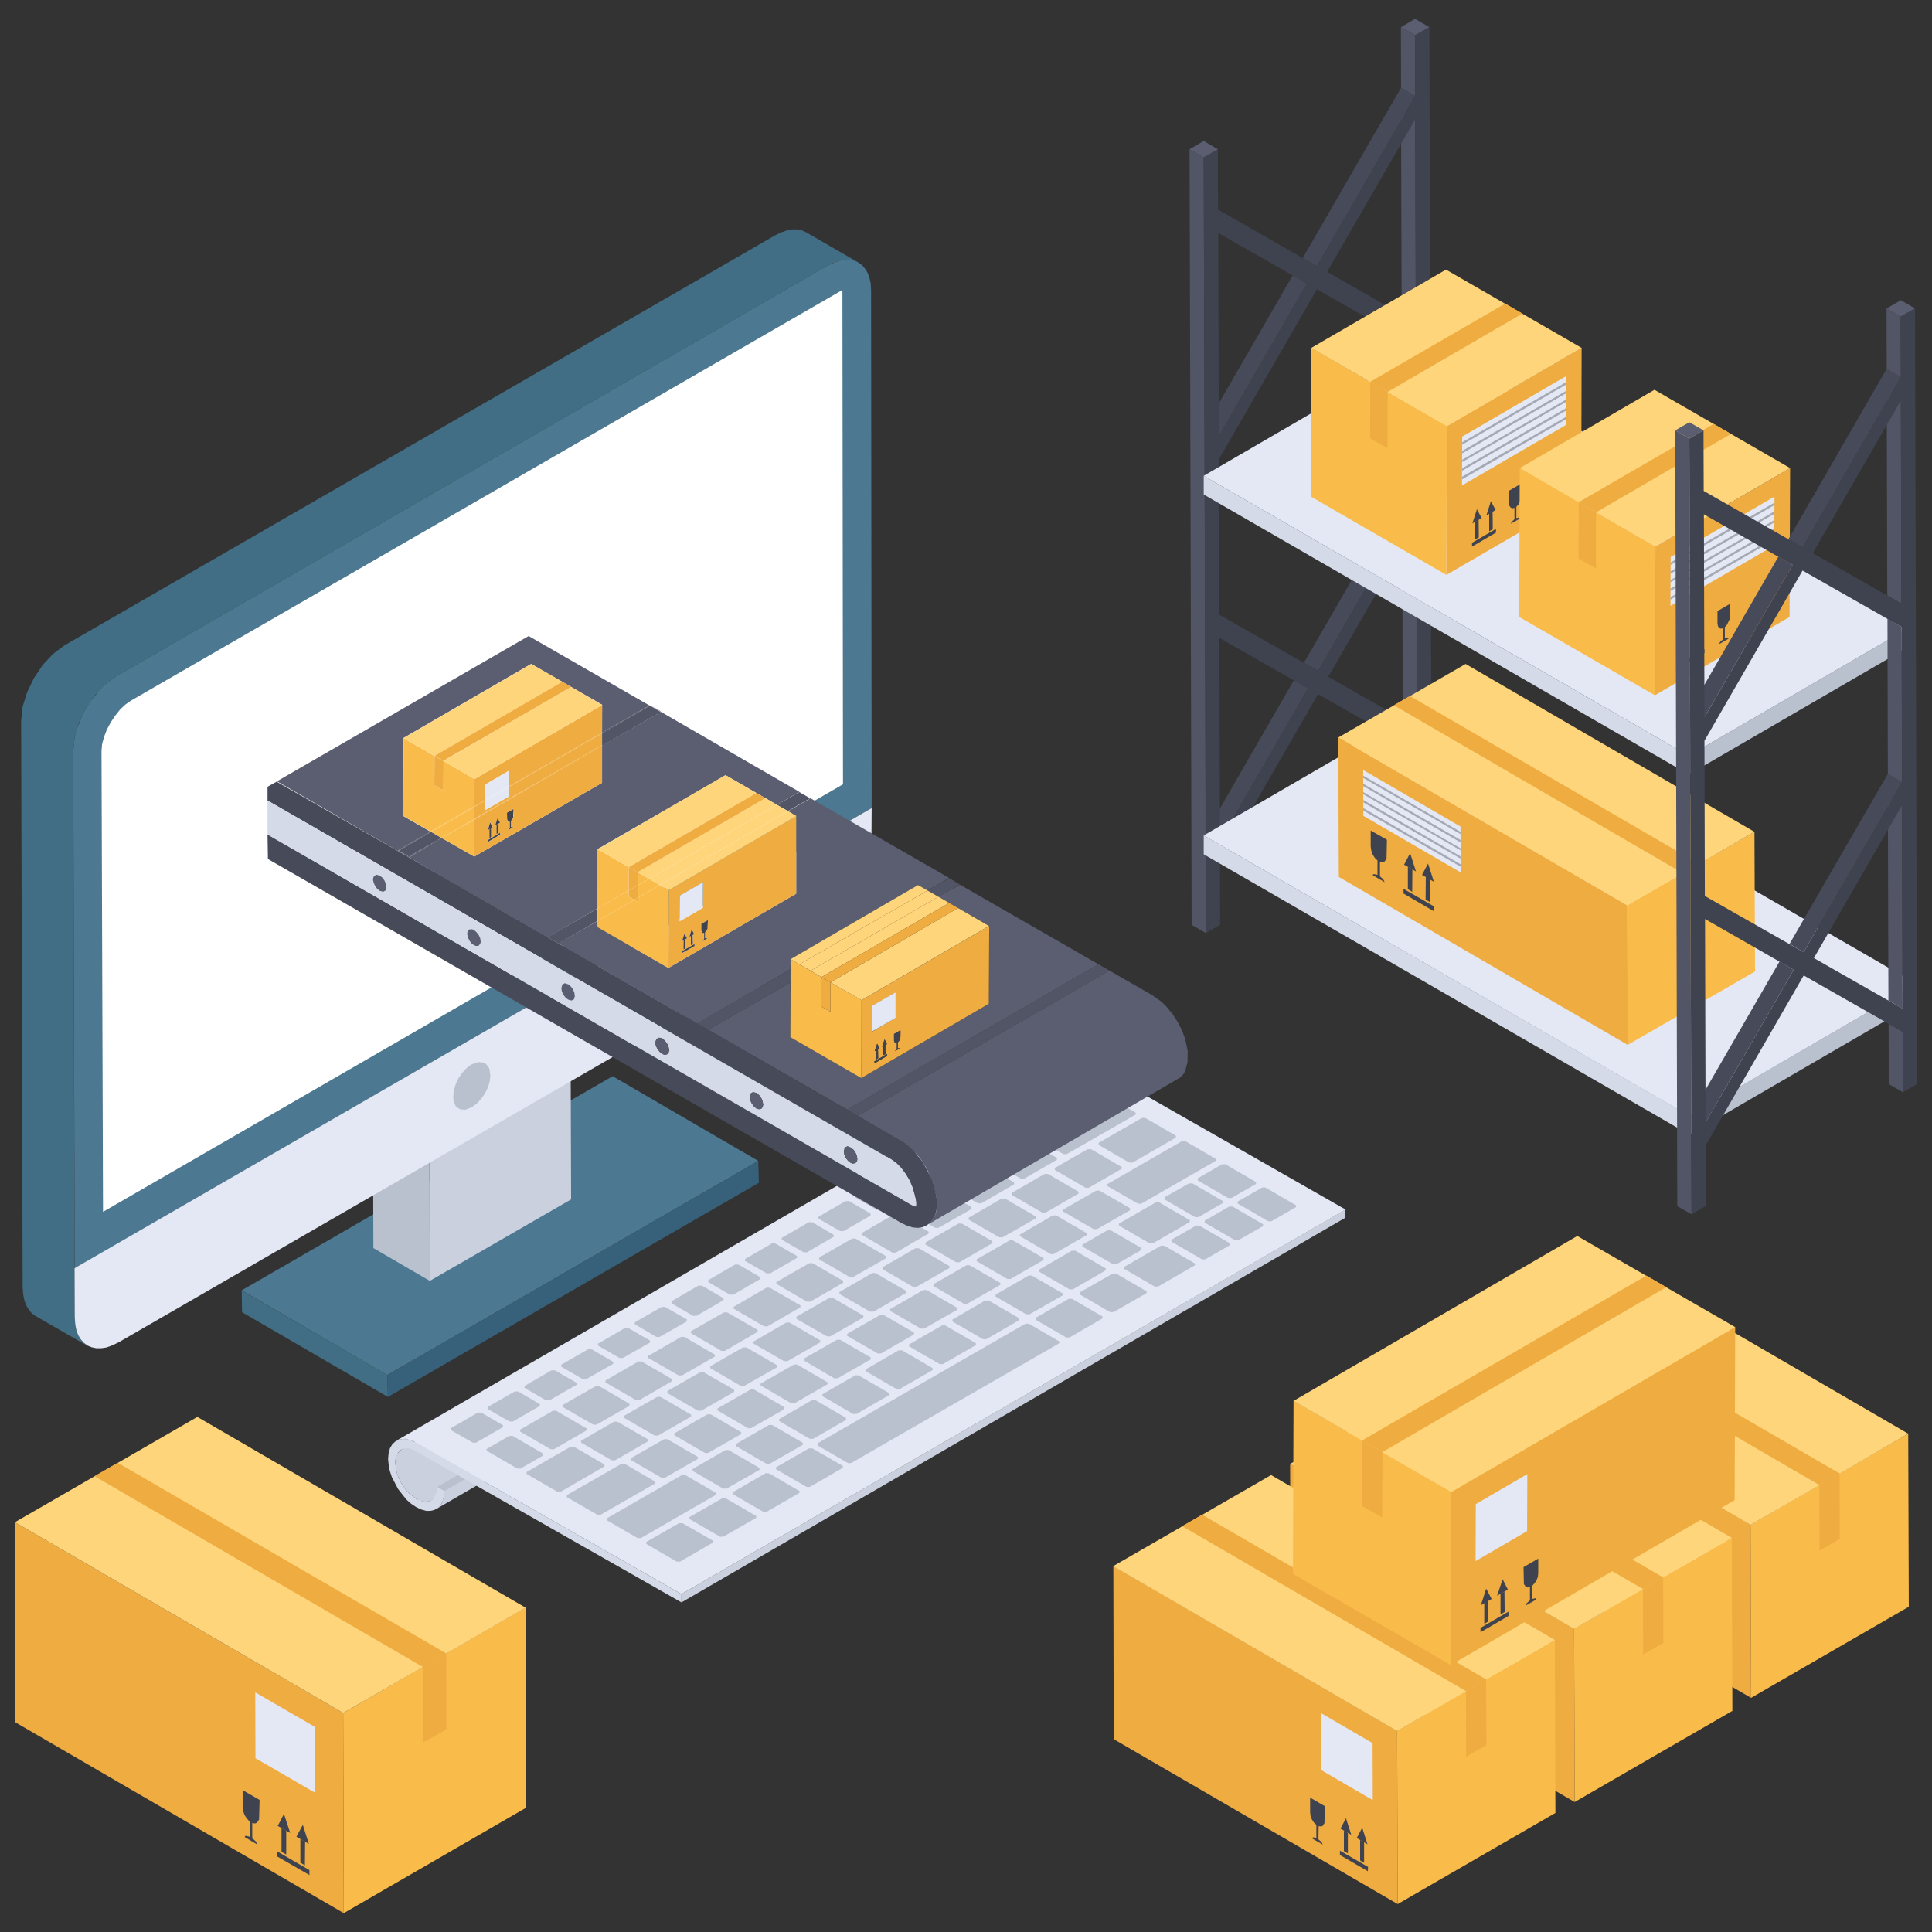 <?xml version="1.0" standalone="no"?><!DOCTYPE svg PUBLIC "-//W3C//DTD SVG 1.1//EN" "http://www.w3.org/Graphics/SVG/1.1/DTD/svg11.dtd"><svg height="1024" node-id="1" sillyvg="true" template-height="1024" template-width="1024" version="1.1" viewBox="0 0 1024 1024" width="1024" xmlns="http://www.w3.org/2000/svg" xmlns:xlink="http://www.w3.org/1999/xlink"><rect x="0" y="0" width="1024" height="1024" fill="#333333" stroke="none"/><defs node-id="367"><clipPath id="master_svg0_33_8381" node-id="3"><path d="M 0.00 0.00 L 1024.00 0.00 L 1024.00 1024.00 L 0.00 1024.00 Z" fill="#000000" fill-rule="nonzero" node-id="370" stroke="none" target-height="1024" target-width="1024" target-x="0" target-y="0"></path></clipPath></defs><g node-id="1275"><g clip-path="url(#master_svg0_33_8381)" group-id="1" id="sillyvg_g_1" node-id="376"><path d="M 777.30 720.70 L 777.60 812.50 L 928.10 899.90 L 927.80 808.10 L 777.30 720.70 Z" fill="#efac41" fill-rule="nonzero" group-id="1,2" node-id="380" stroke="none" target-height="179.2" target-width="150.8" target-x="777.3" target-y="720.7"></path><path d="M 887.50 798.70 L 887.60 828.90 L 914.90 844.80 L 914.80 814.60 L 887.50 798.70 Z" fill="#e4e8f4" fill-rule="nonzero" group-id="1,3" node-id="385" stroke="none" target-height="46.1" target-width="27.4" target-x="887.5" target-y="798.7"></path><path d="M 927.80 808.10 L 928.10 899.90 L 1011.70 851.60 L 1011.40 759.90 L 927.80 808.10 Z" fill="#f9bb4a" fill-rule="nonzero" group-id="1,4" node-id="390" stroke="none" target-height="140" target-width="83.9" target-x="927.8" target-y="759.9"></path><path d="M 777.30 720.80 L 927.80 808.20 L 975.10 781.00 L 1011.40 759.90 L 861.00 672.50 L 777.30 720.80 Z" fill="#fed57a" fill-rule="nonzero" group-id="1,5" node-id="395" stroke="none" target-height="135.7" target-width="234.1" target-x="777.3" target-y="672.5"></path><path d="M 813.90 699.60 L 964.30 787.10 L 975.10 781.00 L 824.40 693.50 L 813.90 699.60 Z" fill="#efac41" fill-rule="nonzero" group-id="1,6" node-id="400" stroke="none" target-height="93.6" target-width="161.2" target-x="813.9" target-y="693.5"></path><path d="M 964.30 787.10 L 964.40 821.80 L 975.10 815.70 L 975.00 780.90 L 964.30 787.10 Z" fill="#efac41" fill-rule="nonzero" group-id="1,7" node-id="405" stroke="none" target-height="40.9" target-width="10.8" target-x="964.3" target-y="780.9"></path><path d="M 909.30 859.50 L 906.40 864.90 L 912.10 868.20 L 909.30 859.50 Z M 908.20 865.90 L 908.10 876.80 L 910.30 878.00 L 910.30 867.20 L 908.20 865.90 Z M 897.50 871.60 L 897.50 873.90 L 912.30 882.50 L 912.30 880.20 L 897.50 871.60 Z M 881.70 843.50 L 881.90 853.10 L 882.60 855.00 L 883.70 856.70 L 885.00 858.00 L 884.90 864.90 L 883.30 864.50 L 882.60 865.10 L 888.40 868.40 L 887.80 867.10 L 886.10 865.60 L 886.10 858.60 L 887.40 858.90 L 888.30 858.50 L 889.30 857.00 L 889.50 848.00 L 881.70 843.50 Z M 899.60 861.00 L 899.50 871.80 L 901.70 873.10 L 901.70 862.20 L 899.60 861.00 Z M 900.60 854.50 L 897.80 860.00 L 903.50 863.20 L 900.60 854.50 Z" fill="#3f434f" fill-rule="nonzero" group-id="1,8" node-id="410" stroke="none" target-height="39" target-width="30.6" target-x="881.7" target-y="843.5"></path><path d="M 683.80 775.90 L 684.10 867.70 L 834.60 955.10 L 834.30 863.30 L 683.80 775.90 Z" fill="#efac41" fill-rule="nonzero" group-id="1,9" node-id="415" stroke="none" target-height="179.2" target-width="150.8" target-x="683.8" target-y="775.9"></path><path d="M 794.00 853.90 L 794.10 884.10 L 821.40 900.00 L 821.30 869.80 L 794.00 853.90 Z" fill="#e4e8f4" fill-rule="nonzero" group-id="1,10" node-id="420" stroke="none" target-height="46.1" target-width="27.4" target-x="794" target-y="853.9"></path><path d="M 834.30 863.30 L 834.60 955.10 L 918.20 906.80 L 917.90 815.00 L 834.30 863.30 Z" fill="#f9bb4a" fill-rule="nonzero" group-id="1,11" node-id="425" stroke="none" target-height="140.1" target-width="83.9" target-x="834.3" target-y="815"></path><path d="M 683.80 775.90 L 834.30 863.40 L 881.60 836.10 L 917.90 815.10 L 767.50 727.70 L 683.80 775.90 Z" fill="#fed57a" fill-rule="nonzero" group-id="1,12" node-id="430" stroke="none" target-height="135.7" target-width="234.1" target-x="683.8" target-y="727.7"></path><path d="M 720.30 754.80 L 870.80 842.20 L 881.60 836.10 L 730.90 748.70 L 720.30 754.80 Z" fill="#efac41" fill-rule="nonzero" group-id="1,13" node-id="435" stroke="none" target-height="93.5" target-width="161.3" target-x="720.3" target-y="748.7"></path><path d="M 870.80 842.20 L 870.90 876.90 L 881.60 870.80 L 881.50 836.10 L 870.80 842.20 Z" fill="#efac41" fill-rule="nonzero" group-id="1,14" node-id="440" stroke="none" target-height="40.8" target-width="10.8" target-x="870.8" target-y="836.1"></path><path d="M 815.80 914.60 L 812.90 920.10 L 818.60 923.40 L 815.80 914.60 Z M 814.70 921.10 L 814.60 931.90 L 816.80 933.20 L 816.80 922.30 L 814.70 921.10 Z M 804.00 926.80 L 804.00 929.10 L 818.80 937.60 L 818.80 935.30 L 804.00 926.80 Z M 788.20 898.70 L 788.40 908.30 L 789.10 910.10 L 790.20 911.80 L 791.40 913.10 L 791.40 920.10 L 789.80 919.70 L 789.30 919.80 L 789.10 920.20 L 794.90 923.60 L 794.30 922.20 L 792.60 920.70 L 792.60 913.80 L 793.90 914.00 L 794.80 913.70 L 795.80 912.20 L 796.00 903.20 L 788.20 898.70 Z M 806.10 916.10 L 806.00 927.00 L 808.20 928.20 L 808.20 917.40 L 806.10 916.10 Z M 807.10 909.60 L 804.30 915.10 L 810.00 918.40 L 807.10 909.60 Z" fill="#3f434f" fill-rule="nonzero" group-id="1,15" node-id="445" stroke="none" target-height="38.9" target-width="30.6" target-x="788.2" target-y="898.7"></path><path d="M 212.80 768.30 L 564.60 564.50 L 563.30 565.60 L 562.30 567.10 L 561.60 569.10 L 561.40 571.50 L 562.10 576.30 L 562.90 578.80 L 564.60 582.40 L 566.90 585.70 L 568.60 587.70 L 572.50 590.60 L 574.80 591.70 L 576.80 592.10 L 578.70 592.00 L 580.30 591.40 L 228.50 795.20 L 226.80 795.80 L 224.90 795.90 L 222.90 795.50 L 220.60 794.40 L 216.80 791.50 L 215.00 789.50 L 212.80 786.20 L 211.00 782.60 L 210.20 780.10 L 209.50 775.40 L 209.80 772.90 L 210.40 771.00 L 211.50 769.40 L 212.80 768.30 Z" fill="#cad0dd" fill-rule="nonzero" group-id="1,16" node-id="450" stroke="none" target-height="231.4" target-width="370.8" target-x="209.5" target-y="564.5"></path><path d="M 583.00 596.00 L 231.20 799.80 L 233.50 797.80 L 234.30 796.30 L 235.40 792.60 L 235.50 790.30 L 587.40 586.50 L 587.20 588.80 L 586.20 592.40 L 585.30 594.00 L 583.00 596.00 Z" fill="#cad0dd" fill-rule="nonzero" group-id="1,17" node-id="455" stroke="none" target-height="213.3" target-width="356.2" target-x="231.2" target-y="586.5"></path><path d="M 231.70 788.10 L 583.60 584.30 L 587.40 586.50 L 235.50 790.30 L 231.70 788.10 Z" fill="#bac1ce" fill-rule="nonzero" group-id="1,18" node-id="460" stroke="none" target-height="206" target-width="355.7" target-x="231.7" target-y="584.3"></path><path d="M 361.20 844.90 L 713.10 641.10 L 713.10 645.40 L 361.20 849.30 L 361.20 844.90 Z" fill="#cad0dd" fill-rule="nonzero" group-id="1,19" node-id="465" stroke="none" target-height="208.2" target-width="351.9" target-x="361.2" target-y="641.1"></path><path d="M 713.20 641.10 L 361.20 844.90 L 220.60 764.70 L 218.50 763.60 L 214.80 762.60 L 213.00 762.70 L 210.10 763.60 L 563.40 559.20 L 565.00 558.90 L 568.50 559.10 L 572.50 560.80 L 713.20 641.10 Z" fill="#e4e8f4" fill-rule="nonzero" group-id="1,20" node-id="470" stroke="none" target-height="286" target-width="503.1" target-x="210.1" target-y="558.9"></path><path d="M 361.20 844.90 L 361.20 849.30 L 218.50 768.10 L 216.70 767.60 L 215.10 767.60 L 213.50 767.90 L 212.20 768.70 L 211.10 769.80 L 209.70 773.10 L 209.50 775.40 L 210.20 780.10 L 211.00 782.60 L 212.80 786.20 L 215.00 789.50 L 216.80 791.50 L 220.60 794.40 L 224.50 795.90 L 226.20 795.90 L 227.70 795.50 L 229.10 794.80 L 230.20 793.60 L 231.50 790.40 L 231.70 788.10 L 235.50 790.30 L 235.20 793.40 L 234.50 795.90 L 233.50 797.80 L 232.00 799.30 L 230.20 800.30 L 228.10 800.80 L 225.90 800.80 L 223.40 800.10 L 220.60 798.80 L 217.90 797.00 L 215.40 794.80 L 211.00 789.20 L 207.70 782.90 L 206.60 779.60 L 206.00 776.30 L 205.70 773.20 L 206.00 770.00 L 206.70 767.60 L 207.80 765.70 L 209.30 764.20 L 211.00 763.20 L 213.10 762.70 L 215.30 762.70 L 217.80 763.30 L 220.70 764.70 L 361.20 844.90 Z" fill="#d4dae8" fill-rule="nonzero" group-id="1,21" node-id="475" stroke="none" target-height="86.6" target-width="155.5" target-x="205.7" target-y="762.7"></path><path d="M 279.10 780.20 L 279.10 781.20 L 295.30 790.60 L 297.10 790.70 L 320.40 777.20 L 320.40 776.20 L 304.20 766.80 L 302.40 766.80 L 279.10 780.20 Z M 342.50 817.30 L 342.50 818.30 L 358.70 827.70 L 360.40 827.70 L 377.90 817.60 L 377.90 816.60 L 361.70 807.30 L 359.90 807.30 L 342.50 817.30 Z M 365.40 804.10 L 365.40 805.10 L 381.70 814.50 L 383.30 814.50 L 400.80 804.50 L 400.80 803.50 L 384.60 794.10 L 382.80 794.10 L 365.40 804.10 Z M 412.90 752.20 L 413.00 753.20 L 429.20 762.60 L 431.00 762.60 L 448.40 752.60 L 448.40 751.50 L 432.20 742.10 L 430.40 742.10 L 412.90 752.20 Z M 548.90 698.50 L 548.90 699.50 L 565.10 708.90 L 566.90 708.90 L 584.30 698.80 L 584.40 697.80 L 568.20 688.40 L 566.40 688.40 L 548.90 698.50 Z M 550.60 673.00 L 550.70 674.00 L 566.90 683.40 L 568.60 683.40 L 586.10 673.30 L 586.10 672.30 L 569.90 662.90 L 568.10 662.90 L 550.60 673.00 Z M 513.40 645.40 L 513.40 646.40 L 529.60 655.80 L 531.40 655.80 L 548.90 645.80 L 548.90 644.70 L 532.70 635.30 L 530.80 635.30 L 513.40 645.40 Z M 456.80 653.50 L 456.80 654.50 L 473.00 663.90 L 474.80 663.90 L 492.20 653.80 L 492.20 652.80 L 476.00 643.40 L 474.30 643.40 L 456.80 653.50 Z M 479.50 640.40 L 479.50 641.40 L 495.70 650.80 L 497.40 650.80 L 514.90 640.80 L 514.90 639.70 L 498.60 630.40 L 496.90 630.40 L 479.50 640.40 Z M 490.60 658.50 L 490.50 659.60 L 506.80 669.00 L 508.60 669.00 L 526.00 658.90 L 526.00 657.90 L 509.80 648.50 L 508.00 648.50 L 490.60 658.50 Z M 517.60 667.50 L 517.60 668.40 L 533.90 677.90 L 535.60 677.90 L 553.10 667.80 L 553.10 666.80 L 536.80 657.40 L 535.20 657.40 L 517.60 667.50 Z M 449.00 707.00 L 449.00 708.00 L 465.30 717.40 L 466.90 717.40 L 484.40 707.30 L 484.50 706.30 L 468.20 696.90 L 466.40 697.00 L 449.00 707.00 Z M 375.40 678.50 L 375.40 679.50 L 386.80 686.20 L 388.70 686.20 L 403.00 677.90 L 402.90 676.90 L 391.50 670.30 L 389.70 670.20 L 375.40 678.50 Z M 355.90 689.70 L 355.90 690.80 L 367.30 697.40 L 369.20 697.40 L 383.50 689.10 L 383.50 688.10 L 372.00 681.40 L 370.20 681.40 L 355.90 689.70 Z M 411.50 679.50 L 411.50 680.50 L 427.70 689.90 L 429.50 689.90 L 446.90 679.90 L 446.90 678.90 L 430.70 669.50 L 429.00 669.50 L 411.50 679.50 Z M 388.90 692.60 L 388.80 693.60 L 405.00 703.00 L 406.80 703.00 L 424.20 692.90 L 424.30 691.90 L 408.00 682.50 L 406.30 682.50 L 388.90 692.60 Z M 366.20 705.60 L 366.20 706.60 L 382.40 716.00 L 384.20 716.00 L 401.60 705.90 L 401.60 704.90 L 385.40 695.60 L 383.70 695.60 L 366.20 705.60 Z M 399.30 711.10 L 399.30 712.10 L 415.50 721.40 L 417.30 721.50 L 434.70 711.50 L 434.70 710.40 L 418.50 701.00 L 416.70 701.00 L 399.30 711.10 Z M 376.40 724.20 L 376.50 725.20 L 392.70 734.60 L 394.40 734.60 L 412.00 724.60 L 411.90 723.60 L 395.70 714.20 L 393.90 714.10 L 376.40 724.20 Z M 422.10 697.90 L 422.10 699.00 L 438.30 708.30 L 440.10 708.30 L 457.60 698.30 L 457.60 697.30 L 441.40 687.90 L 439.60 687.90 L 422.10 697.90 Z M 572.30 685.00 L 572.30 686.10 L 588.50 695.50 L 590.30 695.40 L 607.70 685.40 L 607.70 684.40 L 591.50 675.00 L 589.80 675.00 L 572.30 685.00 Z M 550.80 577.60 L 550.80 578.60 L 562.20 585.30 L 564.00 585.30 L 578.40 577.00 L 578.30 576.00 L 566.80 569.40 L 565.10 569.30 L 550.80 577.60 Z M 531.30 588.80 L 531.30 589.80 L 542.70 596.50 L 544.50 596.50 L 558.90 588.20 L 558.90 587.20 L 547.40 580.50 L 545.60 580.50 L 531.30 588.80 Z M 511.80 600.00 L 511.80 601.00 L 523.30 607.70 L 525.00 607.70 L 539.40 599.40 L 539.40 598.40 L 527.90 591.80 L 526.10 591.80 L 511.80 600.00 Z M 547.40 601.30 L 547.40 602.30 L 563.60 611.70 L 565.40 611.70 L 602.00 590.70 L 601.90 589.70 L 585.70 580.30 L 584.00 580.30 L 547.40 601.30 Z M 582.30 605.70 L 582.30 606.80 L 598.50 616.20 L 600.30 616.20 L 623.30 602.90 L 623.20 601.90 L 607.00 592.50 L 605.30 592.50 L 582.30 605.70 Z M 524.80 614.40 L 524.80 615.30 L 541.00 624.70 L 542.70 624.80 L 560.20 614.70 L 560.20 613.70 L 543.90 604.30 L 542.30 604.30 L 524.80 614.40 Z M 559.00 619.10 L 559.10 620.10 L 575.30 629.50 L 577.00 629.60 L 594.50 619.50 L 594.50 618.50 L 578.30 609.10 L 576.40 609.10 L 559.00 619.10 Z M 502.10 627.40 L 502.10 628.40 L 518.30 637.80 L 520.10 637.80 L 537.50 627.70 L 537.50 626.70 L 521.30 617.30 L 519.60 617.30 L 502.10 627.40 Z M 586.90 627.60 L 586.90 628.60 L 603.20 638.00 L 604.90 638.00 L 644.50 615.20 L 644.50 614.30 L 628.20 604.80 L 626.50 604.80 L 586.90 627.60 Z M 536.20 632.30 L 536.20 633.30 L 552.40 642.70 L 554.20 642.70 L 571.70 632.60 L 571.60 631.60 L 555.40 622.20 L 553.70 622.20 L 536.20 632.30 Z M 617.20 634.60 L 617.20 635.70 L 633.40 645.10 L 635.20 645.10 L 648.20 637.60 L 648.20 636.60 L 632.00 627.20 L 630.20 627.20 L 617.20 634.60 Z M 563.50 641.10 L 563.40 642.10 L 579.70 651.50 L 581.40 651.50 L 598.90 641.50 L 599.00 640.40 L 582.70 631.00 L 580.90 631.10 L 563.50 641.10 Z M 638.50 647.00 L 638.50 648.00 L 654.70 657.40 L 656.40 657.30 L 669.40 649.90 L 669.50 648.90 L 653.30 639.50 L 651.50 639.50 L 638.50 647.00 Z M 593.00 648.60 L 593.10 649.60 L 609.30 659.00 L 611.00 659.00 L 630.60 647.70 L 630.60 646.70 L 614.40 637.30 L 612.60 637.30 L 593.00 648.60 Z M 540.60 654.30 L 540.60 655.20 L 556.90 664.70 L 558.50 664.70 L 576.00 654.60 L 576.00 653.60 L 559.80 644.20 L 558.00 644.20 L 540.60 654.30 Z M 620.90 657.10 L 620.90 658.10 L 637.10 667.50 L 638.80 667.50 L 651.80 660.00 L 651.90 659.00 L 635.70 649.60 L 633.90 649.60 L 620.90 657.10 Z M 573.70 659.70 L 573.70 660.70 L 590.00 670.10 L 591.70 670.10 L 605.00 662.50 L 605.00 661.50 L 588.80 652.10 L 586.90 652.10 L 573.70 659.70 Z M 595.80 671.50 L 595.80 672.50 L 612.00 681.90 L 613.80 681.90 L 633.40 670.60 L 633.40 669.70 L 617.20 660.30 L 615.40 660.20 L 595.80 671.50 Z M 492.30 611.20 L 492.30 612.20 L 503.80 618.90 L 505.50 618.90 L 519.90 610.70 L 519.90 609.60 L 508.40 603.00 L 506.60 603.00 L 492.30 611.20 Z M 472.80 622.40 L 472.80 623.50 L 484.30 630.10 L 486.10 630.10 L 500.40 621.80 L 500.40 620.80 L 488.90 614.20 L 487.20 614.20 L 472.80 622.40 Z M 453.30 633.60 L 453.30 634.70 L 464.80 641.30 L 466.60 641.30 L 480.90 633.10 L 480.90 632.00 L 469.50 625.40 L 467.70 625.40 L 453.30 633.60 Z M 433.80 644.90 L 433.80 645.90 L 445.30 652.50 L 447.10 652.50 L 461.40 644.30 L 461.40 643.20 L 450.00 636.60 L 448.20 636.60 L 433.80 644.90 Z M 414.30 656.10 L 414.40 657.10 L 425.90 663.70 L 427.60 663.80 L 441.90 655.50 L 441.90 654.50 L 430.50 647.80 L 428.70 647.80 L 414.30 656.10 Z M 434.20 666.50 L 434.20 667.50 L 450.40 676.90 L 452.10 676.90 L 469.60 666.90 L 469.60 665.80 L 453.30 656.40 L 451.60 656.50 L 434.20 666.50 Z M 467.70 671.70 L 467.80 672.70 L 484.00 682.10 L 485.70 682.10 L 503.20 672.10 L 503.20 671.00 L 487.00 661.60 L 485.20 661.60 L 467.70 671.70 Z M 444.90 684.80 L 444.90 685.80 L 461.10 695.20 L 463.00 695.20 L 480.40 685.20 L 480.30 684.20 L 464.10 674.80 L 462.40 674.70 L 444.90 684.80 Z M 494.80 680.60 L 494.70 681.60 L 511.00 691.10 L 512.70 691.00 L 530.20 681.00 L 530.20 680.00 L 513.90 670.60 L 512.30 670.60 L 494.80 680.60 Z M 527.70 686.20 L 527.70 687.20 L 543.90 696.60 L 545.70 696.60 L 563.20 686.60 L 563.20 685.50 L 546.90 676.10 L 545.10 676.10 L 527.70 686.20 Z M 471.90 693.80 L 471.80 694.80 L 488.10 704.20 L 489.80 704.20 L 507.30 694.20 L 507.40 693.20 L 491.10 683.70 L 489.30 683.80 L 471.90 693.80 Z M 504.80 699.40 L 504.80 700.40 L 521.00 709.80 L 522.80 709.80 L 540.20 699.70 L 540.20 698.70 L 524.00 689.30 L 522.20 689.30 L 504.80 699.40 Z M 481.80 712.60 L 481.80 713.60 L 498.10 723.00 L 499.80 723.00 L 517.30 712.90 L 517.20 711.90 L 501.00 702.50 L 499.30 702.50 L 481.80 712.60 Z M 458.90 725.80 L 458.90 726.80 L 475.10 736.20 L 476.90 736.20 L 494.30 726.20 L 494.30 725.10 L 478.10 715.70 L 476.30 715.70 L 458.90 725.80 Z M 426.10 720.10 L 426.10 721.10 L 442.30 730.60 L 444.10 730.50 L 461.50 720.50 L 461.50 719.50 L 445.30 710.10 L 443.60 710.10 L 426.10 720.10 Z M 403.20 733.30 L 403.10 734.30 L 419.40 743.80 L 421.20 743.70 L 438.60 733.70 L 438.70 732.70 L 422.40 723.20 L 420.70 723.30 L 403.20 733.30 Z M 297.50 723.30 L 297.50 724.40 L 308.90 731.00 L 310.70 731.00 L 325.10 722.80 L 325.00 721.80 L 313.50 715.10 L 311.80 715.10 L 297.50 723.30 Z M 336.40 700.90 L 336.50 701.90 L 347.90 708.60 L 349.60 708.60 L 364.00 700.40 L 364.00 699.30 L 352.50 692.70 L 350.70 692.70 L 336.40 700.90 Z M 316.90 712.20 L 317.00 713.20 L 328.40 719.80 L 330.10 719.80 L 344.50 711.60 L 344.50 710.50 L 333.00 703.90 L 331.20 703.90 L 316.90 712.20 Z M 343.50 718.70 L 343.50 719.70 L 359.70 729.00 L 361.50 729.00 L 378.90 719.00 L 378.90 718.00 L 362.70 708.60 L 361.00 708.60 L 343.50 718.70 Z M 278.00 734.60 L 278.00 735.60 L 289.40 742.20 L 291.20 742.20 L 305.60 734.00 L 305.60 732.90 L 294.10 726.30 L 292.30 726.30 L 278.00 734.60 Z M 320.90 731.70 L 320.90 732.70 L 337.10 742.10 L 338.80 742.10 L 356.30 732.00 L 356.30 731.00 L 340.00 721.60 L 338.40 721.60 L 320.90 731.70 Z M 353.70 737.30 L 353.70 738.40 L 369.90 747.70 L 371.70 747.70 L 389.10 737.70 L 389.10 736.60 L 372.90 727.30 L 371.10 727.30 L 353.70 737.30 Z M 258.40 745.80 L 258.50 746.80 L 270.00 753.40 L 271.70 753.50 L 286.10 745.20 L 286.10 744.20 L 274.60 737.50 L 272.80 737.50 L 258.40 745.80 Z M 298.20 744.70 L 298.20 745.70 L 314.40 755.10 L 316.20 755.10 L 333.60 745.10 L 333.60 744.00 L 317.40 734.60 L 315.70 734.70 L 298.20 744.70 Z M 380.30 746.50 L 380.20 747.50 L 396.50 757.00 L 398.20 756.90 L 415.70 746.90 L 415.80 745.90 L 399.50 736.40 L 397.80 736.50 L 380.30 746.50 Z M 330.80 750.40 L 330.80 751.50 L 347.00 760.90 L 348.80 760.90 L 366.30 750.80 L 366.30 749.80 L 350.10 740.40 L 348.30 740.40 L 330.80 750.40 Z M 275.60 757.80 L 275.60 758.70 L 291.80 768.10 L 293.50 768.20 L 311.00 758.10 L 310.90 757.10 L 294.70 747.70 L 293.10 747.70 L 275.60 757.80 Z M 357.40 759.70 L 357.40 760.70 L 373.70 770.10 L 375.30 770.10 L 392.80 760.10 L 392.90 759.10 L 376.60 749.60 L 374.80 749.70 L 357.40 759.70 Z M 308.00 763.60 L 308.00 764.60 L 324.20 774.00 L 326.00 774.00 L 343.50 763.90 L 343.40 762.90 L 327.20 753.50 L 325.50 753.50 L 308.00 763.60 Z M 390.00 765.40 L 390.00 766.40 L 406.20 775.80 L 408.00 775.80 L 425.50 765.80 L 425.50 764.70 L 409.30 755.30 L 407.50 755.30 L 390.00 765.40 Z M 334.50 772.80 L 334.50 773.90 L 350.70 783.30 L 352.50 783.20 L 369.90 773.20 L 369.90 772.20 L 353.70 762.80 L 352.00 762.80 L 334.50 772.80 Z M 367.10 778.60 L 367.10 779.60 L 383.30 789.00 L 385.10 789.00 L 402.60 779.00 L 402.50 778.00 L 386.30 768.60 L 384.60 768.50 L 367.10 778.60 Z M 300.50 792.40 L 300.40 793.50 L 316.70 802.90 L 318.40 802.80 L 347.20 786.30 L 347.30 785.30 L 331.00 775.80 L 329.30 775.90 L 300.50 792.40 Z M 321.70 804.70 L 321.70 805.80 L 337.90 815.20 L 339.70 815.20 L 379.40 792.30 L 379.40 791.20 L 363.20 781.80 L 361.40 781.80 L 321.70 804.70 Z M 238.90 757.00 L 239.00 758.00 L 250.50 764.60 L 252.20 764.70 L 266.60 756.40 L 266.60 755.40 L 255.10 748.70 L 253.30 748.70 L 238.90 757.00 Z M 257.90 768.00 L 257.90 768.90 L 274.10 778.30 L 275.80 778.40 L 287.80 771.50 L 287.80 770.40 L 271.60 761.00 L 269.90 761.10 L 257.90 768.00 Z M 411.30 777.70 L 411.30 778.70 L 427.50 788.10 L 429.20 788.10 L 446.70 778.00 L 446.80 777.00 L 430.60 767.70 L 428.70 767.70 L 411.30 777.70 Z M 388.40 790.90 L 388.40 791.90 L 404.60 801.30 L 406.30 801.30 L 423.80 791.20 L 423.80 790.30 L 407.60 780.90 L 405.80 780.80 L 388.40 790.90 Z M 435.90 739.00 L 435.90 740.00 L 452.10 749.40 L 454.00 749.40 L 471.40 739.40 L 471.30 738.40 L 455.10 729.00 L 453.40 728.90 L 435.90 739.00 Z M 433.30 765.00 L 433.30 766.10 L 449.50 775.50 L 451.20 775.40 L 561.40 712.00 L 561.50 711.00 L 545.30 701.60 L 543.50 701.60 L 433.30 765.00 Z M 655.90 636.90 L 656.00 637.90 L 672.20 647.30 L 673.90 647.30 L 686.90 639.80 L 686.90 638.80 L 670.70 629.40 L 669.00 629.40 L 655.90 636.90 Z M 634.70 624.60 L 634.80 625.60 L 651.00 635.00 L 652.70 635.00 L 665.70 627.50 L 665.70 626.50 L 649.50 617.10 L 647.70 617.10 L 634.70 624.60 Z M 394.90 667.30 L 394.90 668.30 L 406.30 674.90 L 408.20 674.90 L 422.50 666.70 L 422.40 665.70 L 411.00 659.10 L 409.20 659.00 L 394.90 667.30 Z" fill="#bac1ce" fill-rule="nonzero" group-id="1,22" node-id="480" stroke="none" target-height="258.4" target-width="448" target-x="238.9" target-y="569.3"></path><path d="M 205.60 740.40 L 128.30 695.50 L 128.10 684.00 L 205.30 728.80 L 205.60 740.40 Z" fill="#416e84" fill-rule="nonzero" group-id="1,23" node-id="485" stroke="none" target-height="56.4" target-width="77.5" target-x="128.1" target-y="684"></path><path d="M 205.30 728.80 L 128.10 683.90 L 324.70 570.40 L 401.90 615.30 L 205.30 728.80 Z" fill="#4c7891" fill-rule="nonzero" group-id="1,24" node-id="490" stroke="none" target-height="158.4" target-width="273.8" target-x="128.1" target-y="570.4"></path><path d="M 401.90 615.30 L 402.20 626.90 L 205.60 740.40 L 205.30 728.80 L 401.90 615.30 Z" fill="#37617b" fill-rule="nonzero" group-id="1,25" node-id="495" stroke="none" target-height="125.1" target-width="196.9" target-x="205.3" target-y="615.3"></path><path d="M 227.80 678.90 L 197.90 661.50 L 197.60 571.70 L 227.50 589.10 L 227.80 678.90 Z" fill="#bac1ce" fill-rule="nonzero" group-id="1,26" node-id="500" stroke="none" target-height="107.2" target-width="30.2" target-x="197.6" target-y="571.7"></path><path d="M 226.50 588.00 L 195.20 569.80 L 273.60 524.50 L 304.90 542.70 L 226.50 588.00 Z" fill="#4e5161" fill-rule="nonzero" group-id="1,27" node-id="505" stroke="none" target-height="63.5" target-width="109.7" target-x="195.2" target-y="524.5"></path><path d="M 302.40 545.80 L 302.70 635.70 L 227.80 678.90 L 227.50 589.10 L 302.40 545.80 Z" fill="#cad0dd" fill-rule="nonzero" group-id="1,28" node-id="510" stroke="none" target-height="133.1" target-width="75.2" target-x="227.5" target-y="545.8"></path><path d="M 155.60 627.70 L 290.30 549.40 L 314.40 565.30 L 179.70 643.50 L 155.60 627.70 Z" fill="#eaf0f6" fill-rule="nonzero" group-id="1,29" node-id="515" stroke="none" target-height="94.1" target-width="158.8" target-x="155.6" target-y="549.4"></path><path d="M 455.10 139.20 L 452.90 138.40 L 450.30 137.90 L 447.50 137.90 L 444.40 138.40 L 441.30 139.40 L 438.10 141.10 L 61.80 358.30 L 55.80 362.70 L 50.20 368.60 L 45.50 375.40 L 41.90 382.90 L 39.60 390.60 L 38.80 398.00 L 39.60 698.60 L 39.90 702.20 L 40.50 705.20 L 41.50 707.80 L 42.80 710.10 L 44.50 711.90 L 46.30 713.30 L 18.80 697.50 L 16.80 696.00 L 15.20 694.10 L 13.80 691.70 L 12.90 689.10 L 12.30 686.10 L 12.00 682.50 L 11.20 381.90 L 12.00 374.50 L 14.40 366.80 L 18.00 359.40 L 22.60 352.50 L 28.10 346.60 L 34.10 342.10 L 410.90 124.70 L 414.20 123.10 L 417.20 122.10 L 419.90 121.60 L 422.70 121.60 L 425.10 122.10 L 427.20 123.10 L 455.10 139.20 Z" fill="#416e84" fill-rule="nonzero" group-id="1,30" node-id="520" stroke="none" target-height="591.7" target-width="443.9" target-x="11.2" target-y="121.6"></path><path d="M 462.00 428.30 L 39.60 672.40 L 38.80 398.00 L 39.60 390.60 L 40.60 386.70 L 43.60 379.20 L 45.50 375.50 L 47.80 371.90 L 52.90 365.60 L 55.80 362.70 L 61.80 358.30 L 438.60 140.80 L 442.00 139.20 L 445.00 138.20 L 447.70 137.70 L 450.30 137.70 L 452.80 138.20 L 454.90 139.10 L 456.90 140.50 L 458.50 142.40 L 459.80 144.50 L 460.80 147.10 L 461.50 150.20 L 461.70 153.90 L 462.00 428.30 Z" fill="#4c7891" fill-rule="nonzero" group-id="1,31" node-id="525" stroke="none" target-height="534.7" target-width="423.2" target-x="38.8" target-y="137.7"></path><path d="M 446.80 415.70 L 54.60 642.30 L 53.80 398.00 L 54.10 394.50 L 55.10 390.70 L 56.60 386.80 L 58.60 383.00 L 61.00 379.40 L 63.60 376.10 L 66.60 373.30 L 69.50 371.30 L 446.50 153.70 L 446.80 415.70 Z" fill="#ffffff" fill-rule="nonzero" group-id="1,32" node-id="530" stroke="none" target-height="488.6" target-width="393" target-x="53.8" target-y="153.7"></path><path d="M 462.00 428.30 L 461.80 458.10 L 461.20 461.90 L 458.90 469.60 L 455.30 477.10 L 450.70 483.90 L 445.10 489.80 L 439.10 494.20 L 62.80 711.50 L 59.40 713.10 L 56.40 714.20 L 53.60 714.60 L 51.10 714.60 L 48.60 714.10 L 46.40 713.20 L 44.50 711.80 L 42.80 709.90 L 41.50 707.80 L 40.50 705.20 L 39.90 702.10 L 39.60 698.30 L 39.50 672.20 L 462.00 428.30 Z" fill="#e4e8f4" fill-rule="nonzero" group-id="1,33" node-id="535" stroke="none" target-height="286.3" target-width="422.5" target-x="39.5" target-y="428.3"></path><path d="M 259.90 569.90 L 259.60 573.10 L 258.60 576.40 L 257.00 579.60 L 255.00 582.50 L 252.60 585.00 L 250.00 586.90 L 246.50 588.20 L 243.70 587.90 L 241.50 586.30 L 240.40 583.40 L 240.20 581.30 L 240.50 578.10 L 241.50 574.80 L 243.00 571.50 L 245.00 568.60 L 247.40 566.00 L 250.00 564.10 L 253.60 562.90 L 256.40 563.20 L 257.60 563.90 L 259.30 566.20 L 259.90 569.90 Z" fill="#bac1ce" fill-rule="nonzero" group-id="1,34" node-id="540" stroke="none" target-height="25.3" target-width="19.7" target-x="240.2" target-y="562.9"></path><path d="M 235.10 403.40 L 235.40 403.60 Z M 349.90 377.00 L 350.30 377.30 L 349.90 377.30 L 349.90 377.00 Z" fill="#5b5e71" fill-rule="nonzero" group-id="1,35" node-id="545" stroke="none" target-height="26.6" target-width="115.2" target-x="235.1" target-y="377"></path><path d="M 423.70 419.70 L 411.80 426.60 L 384.60 410.90 L 316.80 450.00 L 316.80 481.40 L 290.30 496.90 L 238.00 466.80 L 216.80 454.40 L 234.20 444.20 L 251.40 454.00 L 319.10 414.90 L 319.10 395.20 L 350.30 377.30 L 423.70 419.70 Z M 441.10 521.20 L 440.20 520.60 Z M 319.10 388.30 L 319.10 373.50 L 281.50 351.90 L 213.90 391.10 L 213.70 432.50 L 228.10 440.80 L 211.00 450.70 L 211.20 450.90 L 211.00 451.10 L 146.80 414.10 L 280.20 337.10 L 344.20 373.90 L 319.10 388.30 Z M 339.10 463.00 L 338.00 462.30 Z M 508.80 468.90 L 497.30 475.30 L 524.30 490.80 L 524.10 532.00 L 456.50 571.40 L 418.90 549.60 L 418.90 520.70 L 375.40 545.80 L 449.00 588.10 L 582.20 511.10 L 508.80 468.90 Z M 429.60 423.10 L 417.60 430.00 L 422.00 432.50 L 422.00 473.70 L 354.30 513.00 L 316.80 491.50 L 316.80 488.10 L 295.90 500.00 L 369.50 542.50 L 418.90 513.80 L 419.10 508.40 L 486.70 469.10 L 491.50 472.00 L 503.00 465.30 L 429.60 423.10 Z M 610.60 527.40 L 583.80 512.00 L 588.00 514.40 L 454.60 591.40 L 480.20 606.40 L 485.90 611.70 L 488.80 615.40 L 491.30 619.50 L 494.60 627.30 L 496.70 635.90 L 496.60 640.50 L 496.10 643.00 L 495.20 645.10 L 492.20 648.80 L 625.70 571.00 L 627.10 569.50 L 628.20 567.60 L 629.40 563.00 L 629.50 557.00 L 628.20 550.80 L 626.50 546.10 L 624.10 541.50 L 621.30 537.20 L 618.10 533.40 L 615.70 531.00 L 610.60 527.40 Z" fill="#5b5e71" fill-rule="nonzero" group-id="1,36" node-id="550" stroke="none" target-height="311.7" target-width="482.7" target-x="146.8" target-y="337.1"></path><path d="M 496.70 637.40 L 496.50 640.60 L 496.00 643.00 L 495.20 645.00 L 493.10 647.90 L 491.30 649.40 L 489.10 650.40 L 486.60 650.80 L 484.00 650.60 L 481.10 649.80 L 477.90 648.30 L 142.00 455.30 L 141.80 442.30 L 483.30 638.70 L 485.40 639.50 L 485.60 638.80 L 485.40 635.90 L 483.70 629.50 L 482.10 625.70 L 480.00 622.20 L 477.70 619.10 L 475.00 616.40 L 472.20 614.40 L 141.80 424.30 L 141.80 417.00 L 146.60 414.30 L 214.30 453.00 L 477.90 604.80 L 481.00 606.90 L 484.70 610.40 L 489.30 616.20 L 494.00 625.40 L 495.00 628.20 L 496.30 634.20 L 496.70 637.40 Z" fill="#474b59" fill-rule="nonzero" group-id="1,37" node-id="555" stroke="none" target-height="236.5" target-width="354.9" target-x="141.8" target-y="414.3"></path><path d="M 491.50 620.20 L 494.00 625.40 L 495.70 630.90 L 494.60 627.20 L 491.50 620.20 Z M 482.50 608.40 L 477.90 604.90 L 481.00 607.00 L 483.90 609.60 L 486.70 612.60 L 482.50 608.40 Z" fill="#474b59" fill-rule="nonzero" group-id="1,38" node-id="560" stroke="none" target-height="26" target-width="17.8" target-x="477.9" target-y="604.9"></path><path d="M 484.80 633.50 L 483.70 629.50 L 482.10 625.70 L 480.00 622.20 L 477.70 619.10 L 475.00 616.40 L 472.20 614.40 L 141.80 424.30 L 141.80 442.30 L 483.30 638.70 L 485.40 639.50 L 485.60 637.40 L 484.80 633.50 Z M 201.40 472.20 L 199.90 471.20 L 198.80 469.70 L 198.10 467.90 L 197.80 466.10 L 198.30 464.30 L 199.60 463.60 L 200.40 463.70 L 202.70 465.10 L 203.80 466.60 L 204.50 468.40 L 204.70 470.30 L 204.40 471.70 L 203.70 472.50 L 202.70 472.70 L 201.40 472.20 Z M 251.10 501.10 L 248.70 498.40 L 247.90 496.60 L 247.60 495.00 L 248.10 493.10 L 249.30 492.40 L 250.10 492.50 L 252.60 494.00 L 253.70 495.50 L 254.40 497.20 L 254.70 499.00 L 254.60 500.10 L 253.70 501.30 L 252.20 501.50 L 251.10 501.10 Z M 301.10 529.70 L 299.80 528.70 L 298.60 527.20 L 297.90 525.50 L 297.60 523.90 L 298.10 521.90 L 299.30 521.20 L 301.10 521.80 L 302.50 522.80 L 303.60 524.30 L 304.40 526.10 L 304.70 527.80 L 304.50 529.00 L 304.20 529.70 L 302.90 530.30 L 301.10 529.70 Z M 351.10 558.60 L 349.70 557.50 L 348.50 556.00 L 347.60 554.30 L 347.40 552.50 L 347.90 550.70 L 349.20 550.00 L 350.00 550.10 L 351.10 550.40 L 352.40 551.60 L 353.60 553.20 L 354.40 555.00 L 354.70 556.70 L 354.30 558.10 L 353.50 558.80 L 352.50 559.00 L 351.10 558.60 Z M 400.90 587.50 L 399.60 586.30 L 398.40 584.70 L 397.60 583.00 L 397.30 581.40 L 397.90 579.60 L 399.10 578.90 L 400.90 579.30 L 402.20 580.30 L 403.40 581.90 L 404.20 583.70 L 404.50 585.60 L 403.90 587.30 L 403.40 587.70 L 402.30 587.90 L 400.90 587.50 Z M 450.90 616.30 L 449.40 615.10 L 448.20 613.60 L 447.50 611.90 L 447.30 610.30 L 447.80 608.30 L 449.00 607.60 L 449.80 607.70 L 452.30 609.30 L 453.40 610.80 L 454.10 612.40 L 454.40 614.20 L 454.30 615.30 L 453.40 616.50 L 451.90 616.70 L 450.90 616.30 Z" fill="#d4dae8" fill-rule="nonzero" group-id="1,39" node-id="565" stroke="none" target-height="215.2" target-width="343.8" target-x="141.8" target-y="424.3"></path><path d="M 201.30 472.20 L 203.10 472.70 L 204.30 472.00 L 204.80 470.20 L 204.50 468.40 L 203.80 466.70 L 202.70 465.20 L 201.30 464.10 L 199.50 463.60 L 198.30 464.30 L 197.90 465.00 L 197.70 466.20 L 198.00 467.80 L 198.80 469.60 L 199.90 471.10 L 201.30 472.20 Z M 254.80 499.10 L 254.50 497.20 L 253.70 495.50 L 252.60 494.10 L 251.20 492.90 L 250.20 492.50 L 248.70 492.60 L 247.80 493.80 L 247.60 495.00 L 247.90 496.60 L 248.70 498.40 L 249.80 499.90 L 251.20 501.00 L 252.20 501.40 L 253.70 501.30 L 254.60 500.10 L 254.80 499.10 Z M 304.70 527.90 L 304.40 526.10 L 303.70 524.40 L 302.60 522.90 L 301.20 521.70 L 299.30 521.20 L 298.10 521.90 L 297.50 523.80 L 297.80 525.50 L 298.60 527.20 L 299.70 528.70 L 301.10 529.80 L 302.90 530.30 L 304.20 529.70 L 304.70 527.90 Z M 354.60 556.70 L 354.30 554.90 L 353.60 553.20 L 352.50 551.70 L 351.10 550.50 L 349.20 550.00 L 348.00 550.70 L 347.60 551.40 L 347.40 552.60 L 347.70 554.30 L 348.50 556.00 L 349.60 557.50 L 351.00 558.60 L 352.00 559.10 L 353.50 558.90 L 354.40 557.80 L 354.60 556.70 Z M 404.50 585.50 L 404.20 583.70 L 403.50 582.00 L 402.40 580.50 L 401.00 579.30 L 399.10 578.80 L 397.90 579.50 L 397.50 580.30 L 397.30 581.40 L 397.60 583.10 L 398.40 584.80 L 399.50 586.40 L 400.90 587.50 L 401.90 587.90 L 403.40 587.70 L 404.30 586.60 L 404.50 585.50 Z M 454.40 614.30 L 454.10 612.50 L 453.30 610.80 L 452.30 609.30 L 450.80 608.10 L 449.00 607.60 L 447.80 608.30 L 447.40 609.10 L 447.50 611.90 L 448.30 613.60 L 449.40 615.20 L 450.80 616.30 L 451.80 616.70 L 453.30 616.50 L 454.20 615.40 L 454.40 614.30 Z" fill="#5b5e71" fill-rule="nonzero" group-id="1,40" node-id="570" stroke="none" target-height="153.1" target-width="256.7" target-x="197.7" target-y="463.6"></path><path d="M 429.50 423.10 L 423.70 419.80 Z M 316.70 481.50 L 290.20 496.80 L 296.00 500.10 L 316.70 488.10 L 316.70 481.50 Z" fill="#525566" fill-rule="nonzero" group-id="1,41,175" node-id="577" stroke="none" target-height="80.3" target-width="139.3" target-x="290.2" target-y="419.8"></path><path d="M 417.60 429.90 L 429.40 423.10 L 423.60 419.80 L 411.80 426.60 L 417.60 429.90 Z M 296.00 500.10 L 295.70 499.90 Z M 350.30 377.00 L 349.90 377.00 L 344.40 373.70 L 350.30 377.00 Z" fill="#525566" fill-rule="nonzero" group-id="1,41,176" node-id="582" stroke="none" target-height="126.4" target-width="133.7" target-x="295.7" target-y="373.7"></path><path d="M 319.10 388.80 L 344.40 374.10 L 349.90 377.30 L 344.20 373.90 L 319.10 388.30 L 319.10 388.80 Z M 211.00 450.70 L 211.30 450.90 L 228.50 440.90 L 228.20 440.70 L 211.00 450.70 Z M 582.20 511.10 L 583.80 512.00 L 582.20 511.10 Z M 448.90 588.10 L 454.60 591.40 L 588.00 514.40 L 582.20 511.10 L 448.90 588.10 Z" fill="#525566" fill-rule="nonzero" group-id="1,41,177" node-id="587" stroke="none" target-height="217.5" target-width="377" target-x="211" target-y="373.9"></path><path d="M 448.90 588.10 L 454.60 591.40 Z M 375.40 545.80 L 375.40 545.80 Z" fill="#525566" fill-rule="nonzero" group-id="1,41,178" node-id="592" stroke="none" target-height="45.6" target-width="79.2" target-x="375.4" target-y="545.8"></path><path d="M 375.40 545.80 L 419.00 520.60 L 419.00 513.80 L 369.50 542.40 L 375.40 545.80 Z M 508.70 468.80 L 503.00 465.40 L 491.60 472.00 L 497.40 475.30 L 508.70 468.80 Z M 375.30 545.80 L 372.30 544.00 Z M 214.30 453.00 L 211.00 451.10 Z" fill="#525566" fill-rule="nonzero" group-id="1,41,179" node-id="597" stroke="none" target-height="94.7" target-width="297.7" target-x="211" target-y="451.1"></path><path d="M 216.70 454.40 L 234.30 444.30 L 234.00 444.10 L 216.70 454.00 L 211.30 450.90 L 211.00 451.00 L 216.70 454.40 Z M 319.10 395.30 L 350.20 377.40 L 349.90 377.20 L 319.10 394.90 L 319.10 395.30 Z M 349.90 377.20 L 344.50 374.00 L 319.10 388.70 L 319.10 394.90 L 349.90 377.20 Z" fill="#525566" fill-rule="nonzero" group-id="1,41,180" node-id="602" stroke="none" target-height="80.4" target-width="139.2" target-x="211" target-y="374"></path><path d="M 234.00 444.10 L 228.50 440.90 L 211.30 450.90 L 216.70 454.00 L 234.00 444.10 Z" fill="#525566" fill-rule="nonzero" group-id="1,41,181" node-id="607" stroke="none" target-height="13.1" target-width="22.7" target-x="211.3" target-y="440.9"></path><path d="M 251.40 434.40 L 251.40 454.00 L 319.10 414.90 L 319.10 395.20 L 251.40 434.40 Z M 263.70 433.70 L 264.90 436.20 L 264.10 436.70 L 264.10 441.50 L 263.30 442.10 L 263.30 437.30 L 262.40 437.70 L 263.70 433.70 Z M 259.90 435.80 L 261.20 438.30 L 260.30 438.70 L 260.30 443.80 L 259.30 444.20 L 259.30 439.40 L 258.50 439.80 L 259.90 435.80 Z M 265.20 442.50 L 258.50 446.30 L 258.50 445.20 L 265.20 441.50 L 265.20 442.50 Z M 272.30 432.30 L 271.80 433.90 L 270.80 435.20 L 270.80 438.30 L 271.60 438.20 L 271.80 438.50 L 269.10 440.00 L 270.20 438.70 L 270.20 435.60 L 269.30 435.60 L 268.70 434.30 L 268.70 430.80 L 272.30 428.70 L 272.30 432.30 Z M 319.20 373.60 L 319.20 373.60 Z M 251.50 427.30 L 257.30 424.00 L 257.30 415.80 L 269.60 408.60 L 269.60 416.90 L 319.10 388.30 L 319.20 373.60 L 251.50 412.90 L 251.50 427.30 Z" fill="#efac41" fill-rule="nonzero" group-id="1,42" node-id="613" stroke="none" target-height="80.4" target-width="67.8" target-x="251.4" target-y="373.6"></path><path d="M 257.30 424.00 L 251.50 427.30 L 251.50 427.70 L 257.30 424.30 L 257.30 424.00 Z M 269.60 417.20 L 319.10 388.70 L 319.10 388.30 L 269.60 416.90 L 269.60 417.20 Z M 251.40 434.00 L 251.40 434.30 L 319.10 395.30 L 319.10 394.90 L 251.40 434.00 Z" fill="#efac41" fill-rule="nonzero" group-id="1,43" node-id="618" stroke="none" target-height="46" target-width="67.7" target-x="251.4" target-y="388.3"></path><path d="M 269.60 422.20 L 257.30 429.30 L 257.30 424.30 L 251.50 427.70 L 251.40 434.00 L 319.10 394.90 L 319.10 388.70 L 269.60 417.20 L 269.60 422.20 Z" fill="#efac41" fill-rule="nonzero" group-id="1,44" node-id="623" stroke="none" target-height="45.3" target-width="67.7" target-x="251.4" target-y="388.7"></path><path d="M 269.60 408.60 L 257.30 415.80 L 257.30 424.00 L 269.60 416.90 L 269.60 408.60 Z" fill="#e4e8f4" fill-rule="nonzero" group-id="1,45" node-id="628" stroke="none" target-height="15.4" target-width="12.3" target-x="257.3" target-y="408.6"></path><path d="M 269.60 417.20 L 269.60 416.90 L 257.30 423.90 L 257.30 424.30 L 269.60 417.20 Z" fill="#e4e8f4" fill-rule="nonzero" group-id="1,46" node-id="633" stroke="none" target-height="7.4" target-width="12.3" target-x="257.3" target-y="416.9"></path><path d="M 257.30 429.30 L 269.60 422.20 L 269.60 417.20 L 257.30 424.30 L 257.30 429.30 Z" fill="#e4e8f4" fill-rule="nonzero" group-id="1,47" node-id="638" stroke="none" target-height="12.1" target-width="12.3" target-x="257.3" target-y="417.2"></path><path d="M 251.50 412.90 L 235.10 403.40 L 235.00 419.00 L 230.20 416.20 L 230.30 400.70 L 213.90 391.20 L 213.80 432.40 L 228.20 440.70 L 251.50 427.30 L 251.50 412.90 Z M 213.90 391.10 L 213.90 391.20 Z M 234.20 444.20 L 251.40 454.00 L 251.40 434.40 L 234.20 444.20 Z" fill="#f9bb4a" fill-rule="nonzero" group-id="1,48" node-id="643" stroke="none" target-height="62.9" target-width="37.7" target-x="213.8" target-y="391.1"></path><path d="M 251.50 427.70 L 251.50 427.30 L 228.20 440.70 L 228.50 440.90 L 251.50 427.70 Z M 251.40 434.00 L 234.00 444.10 L 234.30 444.30 L 251.40 434.30 L 251.40 434.00 Z" fill="#f9bb4a" fill-rule="nonzero" group-id="1,49" node-id="648" stroke="none" target-height="17" target-width="23.3" target-x="228.2" target-y="427.3"></path><path d="M 251.50 427.70 L 228.50 440.90 L 234.00 444.10 L 251.50 434.00 L 251.50 427.70 Z" fill="#f9bb4a" fill-rule="nonzero" group-id="1,50" node-id="653" stroke="none" target-height="16.4" target-width="23" target-x="228.5" target-y="427.7"></path><path d="M 298.00 361.30 L 281.60 351.90 L 213.90 391.20 L 230.30 400.60 L 298.00 361.30 Z M 235.40 403.60 L 251.50 412.90 L 319.10 373.60 L 302.70 364.10 L 235.10 403.40 L 235.40 403.60 Z M 213.90 391.20 L 213.90 391.20 Z M 319.20 373.60 L 319.20 373.60 Z" fill="#fed57a" fill-rule="nonzero" group-id="1,51" node-id="658" stroke="none" target-height="61" target-width="105.3" target-x="213.9" target-y="351.9"></path><path d="M 251.50 412.90 L 319.20 373.60 L 251.50 412.90 Z M 230.30 400.60 L 213.90 391.20 L 230.30 400.60 Z" fill="#fed57a" fill-rule="nonzero" group-id="1,52" node-id="663" stroke="none" target-height="39.3" target-width="105.3" target-x="213.9" target-y="373.6"></path><path d="M 235.40 403.60 L 251.50 412.90 Z" fill="#fed57a" fill-rule="nonzero" group-id="1,53" node-id="668" stroke="none" target-height="9.3" target-width="16.1" target-x="235.4" target-y="403.6"></path><path d="M 235.00 403.30 L 302.70 364.10 L 298.00 361.30 L 230.30 400.60 L 235.00 403.30 Z" fill="#efac41" fill-rule="nonzero" group-id="1,54" node-id="673" stroke="none" target-height="42" target-width="72.4" target-x="230.3" target-y="361.3"></path><path d="M 235.00 403.30 L 230.30 400.60 Z M 235.00 403.30 L 235.10 403.40 Z" fill="#efac41" fill-rule="nonzero" group-id="1,55" node-id="678" stroke="none" target-height="2.8" target-width="4.8" target-x="230.3" target-y="400.6"></path><path d="M 230.30 400.70 L 230.20 416.20 L 235.00 419.00 L 235.10 403.40 L 230.30 400.70 Z" fill="#efac41" fill-rule="nonzero" group-id="1,56" node-id="683" stroke="none" target-height="18.3" target-width="4.9" target-x="230.2" target-y="400.7"></path><path d="M 235.10 403.40 L 235.00 403.30 Z" fill="#efac41" fill-rule="nonzero" group-id="1,57" node-id="688" stroke="none" target-height="0.1" target-width="0.1" target-x="235" target-y="403.3"></path><path d="M 235.00 403.30 L 230.30 400.70 Z" fill="#efac41" fill-rule="nonzero" group-id="1,58" node-id="693" stroke="none" target-height="2.6" target-width="4.7" target-x="230.3" target-y="400.7"></path><path d="M 261.10 438.40 L 259.80 435.90 L 258.60 439.90 L 261.10 438.40 Z" fill="#3f434f" fill-rule="nonzero" group-id="1,59" node-id="698" stroke="none" target-height="4" target-width="2.5" target-x="258.6" target-y="435.9"></path><path d="M 259.40 444.30 L 260.30 443.70 L 260.30 438.80 L 259.40 439.40 L 259.40 444.30 Z M 258.50 446.30 L 265.10 442.40 L 265.10 441.40 L 258.50 445.30 L 258.50 446.30 Z M 269.30 435.50 L 270.20 435.60 L 270.20 438.70 L 269.20 440.00 L 271.80 438.50 L 271.60 438.20 L 270.80 438.40 L 270.80 435.20 L 272.00 433.40 L 272.20 428.80 L 268.70 430.80 L 268.80 434.30 L 269.30 435.50 Z M 263.20 442.00 L 264.20 441.50 L 264.20 436.60 L 263.20 437.20 L 263.20 442.00 Z" fill="#3f434f" fill-rule="nonzero" group-id="1,60" node-id="703" stroke="none" target-height="17.5" target-width="13.7" target-x="258.5" target-y="428.8"></path><path d="M 265.00 436.10 L 263.70 433.70 L 262.40 437.60 L 265.00 436.10 Z" fill="#3f434f" fill-rule="nonzero" group-id="1,61" node-id="708" stroke="none" target-height="3.9" target-width="2.6" target-x="262.4" target-y="433.7"></path><path d="M 422.10 432.50 L 422.10 432.50 Z M 354.50 471.80 L 354.30 513.00 L 422.00 473.70 L 422.00 432.50 L 354.50 471.80 Z M 360.30 474.70 L 372.70 467.60 L 372.50 481.20 L 360.30 488.30 L 360.30 474.70 Z M 365.30 496.70 L 366.60 492.70 L 367.90 495.00 L 367.20 495.60 L 367.20 500.40 L 366.20 501.10 L 366.20 496.30 L 365.30 496.70 Z M 364.10 497.30 L 363.30 497.70 L 363.30 502.80 L 362.40 503.20 L 362.20 498.40 L 361.60 498.80 L 362.80 494.80 L 364.10 497.30 Z M 368.10 501.30 L 361.40 505.30 L 361.40 504.20 L 368.10 500.50 L 368.10 501.30 Z M 375.20 491.20 L 374.80 492.90 L 373.70 494.20 L 373.70 497.30 L 374.50 497.20 L 374.80 497.50 L 372.20 499.00 L 373.10 497.70 L 373.10 494.60 L 371.80 493.90 L 371.60 493.10 L 371.60 489.80 L 375.20 487.70 L 375.20 491.20 Z" fill="#efac41" fill-rule="nonzero" group-id="1,62" node-id="713" stroke="none" target-height="80.5" target-width="67.8" target-x="354.3" target-y="432.5"></path><path d="M 372.60 467.60 L 360.30 474.70 L 360.20 488.30 L 372.50 481.20 L 372.60 467.60 Z" fill="#e4e8f4" fill-rule="nonzero" group-id="1,63" node-id="718" stroke="none" target-height="20.7" target-width="12.4" target-x="360.2" target-y="467.6"></path><path d="M 333.20 459.60 L 316.80 450.10 L 316.70 481.50 L 333.20 472.00 L 333.20 459.60 Z M 316.80 450.10 L 316.80 450.10 L 316.80 450.10 Z M 338.00 469.20 L 344.00 465.80 L 338.00 462.30 L 338.00 469.20 Z M 349.70 469.10 L 338.00 475.90 L 338.00 477.90 L 336.20 476.90 L 316.70 488.10 L 316.70 491.40 L 354.30 513.10 L 354.50 471.80 L 349.70 469.10 Z" fill="#f9bb4a" fill-rule="nonzero" group-id="1,64" node-id="723" stroke="none" target-height="63" target-width="37.8" target-x="316.7" target-y="450.1"></path><path d="M 338.00 469.20 L 338.00 475.90 L 349.70 469.10 L 344.00 465.80 L 338.00 469.20 Z M 336.20 476.90 L 333.20 475.20 L 333.20 472.00 L 316.70 481.50 L 316.70 488.10 L 336.20 476.90 Z" fill="#f9bb4a" fill-rule="nonzero" group-id="1,65" node-id="728" stroke="none" target-height="22.3" target-width="33" target-x="316.7" target-y="465.8"></path><path d="M 422.10 432.50 L 422.10 432.50 Z M 339.10 463.00 L 344.00 465.80 L 411.80 426.60 L 405.70 423.00 L 338.00 462.30 L 339.10 463.00 Z M 400.90 420.30 L 384.50 410.80 L 316.90 450.10 L 333.20 459.60 L 400.90 420.30 Z M 316.80 450.10 L 316.80 450.10 Z M 354.50 471.80 L 422.10 432.50 L 417.60 429.90 L 349.70 469.10 L 354.50 471.80 Z" fill="#fed57a" fill-rule="nonzero" group-id="1,66" node-id="733" stroke="none" target-height="61" target-width="105.3" target-x="316.8" target-y="410.8"></path><path d="M 349.70 469.10 L 417.60 429.90 L 411.80 426.60 L 344.00 465.80 L 349.70 469.10 Z M 354.50 471.80 L 422.10 432.50 L 354.50 471.80 Z M 333.20 459.60 L 316.90 450.10 L 333.20 459.60 Z M 344.00 465.80 L 339.10 463.00 L 344.00 465.80 Z" fill="#fed57a" fill-rule="nonzero" group-id="1,67" node-id="738" stroke="none" target-height="45.2" target-width="105.2" target-x="316.9" target-y="426.6"></path><path d="M 352.10 467.70 L 352.10 473.20 Z M 346.80 464.10 L 346.80 470.80 Z" fill="#fed57a" fill-rule="nonzero" group-id="1,68" node-id="743" stroke="none" target-height="9.1" target-width="5.3" target-x="346.8" target-y="464.1"></path><path d="M 337.70 462.20 L 338.00 462.30 L 405.70 423.00 L 400.90 420.30 L 333.20 459.60 L 337.70 462.20 Z" fill="#efac41" fill-rule="nonzero" group-id="1,69" node-id="748" stroke="none" target-height="42" target-width="72.5" target-x="333.2" target-y="420.3"></path><path d="M 337.70 462.20 L 333.20 459.60 Z M 338.00 462.30 L 337.90 462.20 Z" fill="#efac41" fill-rule="nonzero" group-id="1,70" node-id="753" stroke="none" target-height="2.7" target-width="4.8" target-x="333.2" target-y="459.6"></path><path d="M 338.00 462.30 L 333.20 459.60 L 333.20 472.00 L 338.00 469.20 L 338.00 462.30 Z M 338.00 475.90 L 336.20 476.90 L 338.00 477.90 L 338.00 475.90 Z" fill="#efac41" fill-rule="nonzero" group-id="1,71" node-id="758" stroke="none" target-height="18.3" target-width="4.8" target-x="333.2" target-y="459.6"></path><path d="M 338.00 469.20 L 333.20 472.00 L 333.20 475.20 L 336.20 476.90 L 338.00 475.90 L 338.00 469.20 Z M 338.00 462.30 L 337.90 462.20 Z" fill="#efac41" fill-rule="nonzero" group-id="1,72" node-id="763" stroke="none" target-height="14.7" target-width="4.8" target-x="333.2" target-y="462.2"></path><path d="M 337.90 462.20 L 333.30 459.60 Z" fill="#efac41" fill-rule="nonzero" group-id="1,73" node-id="768" stroke="none" target-height="2.6" target-width="4.6" target-x="333.3" target-y="459.6"></path><path d="M 362.80 494.90 L 361.50 498.80 L 364.10 497.30 L 362.80 494.90 Z" fill="#3f434f" fill-rule="nonzero" group-id="1,74" node-id="773" stroke="none" target-height="3.9" target-width="2.6" target-x="361.5" target-y="494.9"></path><path d="M 362.30 503.20 L 363.30 502.70 L 363.30 497.80 L 362.30 498.40 L 362.30 503.20 Z M 361.40 504.20 L 361.40 505.20 L 368.10 501.40 L 368.10 500.40 L 361.40 504.20 Z M 371.70 493.20 L 372.20 494.50 L 373.20 494.50 L 373.20 497.60 L 372.20 498.90 L 374.80 497.40 L 374.50 497.20 L 373.70 497.30 L 373.70 494.20 L 375.00 492.30 L 375.20 487.70 L 371.70 489.70 L 371.70 493.20 Z M 366.20 501.00 L 367.20 500.40 L 367.10 495.60 L 366.20 496.10 L 366.20 501.00 Z M 366.60 492.60 L 365.40 496.60 L 367.90 495.10 L 366.60 492.60 Z" fill="#3f434f" fill-rule="nonzero" group-id="1,75" node-id="778" stroke="none" target-height="17.5" target-width="13.8" target-x="361.4" target-y="487.7"></path><path d="M 524.20 490.80 L 524.20 490.80 L 524.20 490.80 Z M 456.50 530.20 L 456.50 571.40 L 524.10 532.00 L 524.30 490.80 L 456.50 530.20 Z M 462.40 533.10 L 474.70 526.00 L 474.70 539.40 L 462.40 546.70 L 462.40 533.10 Z M 465.50 560.90 L 464.50 561.50 L 464.50 556.70 L 463.60 557.10 L 464.90 553.20 L 466.20 555.70 L 465.30 556.10 L 465.50 560.90 Z M 470.10 559.60 L 463.60 563.60 L 463.40 562.60 L 470.10 558.60 L 470.10 559.60 Z M 469.30 553.80 L 469.30 558.80 L 468.20 559.20 L 468.20 554.40 L 467.60 554.80 L 468.90 550.90 L 470.10 553.40 L 469.30 553.80 Z M 477.20 549.40 L 476.60 551.60 L 475.80 552.50 L 475.80 555.70 L 476.80 555.70 L 474.30 557.10 L 475.40 555.90 L 475.40 552.70 L 474.30 552.70 L 473.90 551.50 L 473.90 548.10 L 477.20 546.10 L 477.20 549.40 Z" fill="#efac41" fill-rule="nonzero" group-id="1,76" node-id="783" stroke="none" target-height="80.6" target-width="67.8" target-x="456.5" target-y="490.8"></path><path d="M 474.70 525.90 L 462.40 533.00 L 462.40 546.60 L 474.70 539.50 L 474.70 525.90 Z" fill="#e4e8f4" fill-rule="nonzero" group-id="1,77" node-id="788" stroke="none" target-height="20.7" target-width="12.3" target-x="462.4" target-y="525.9"></path><path d="M 419.00 508.40 L 419.00 513.80 L 423.70 511.10 L 419.00 508.40 Z M 441.10 521.20 L 440.20 520.60 L 440.10 536.20 L 435.30 533.50 L 435.40 517.90 L 429.50 514.50 L 419.00 520.60 L 418.90 549.70 L 456.50 571.40 L 456.60 530.10 L 441.10 521.20 Z M 419.00 508.40 L 419.00 508.40 Z M 429.50 514.50 L 423.70 511.10 L 419.00 513.80 L 419.00 520.60 L 429.50 514.50 Z" fill="#f9bb4a" fill-rule="nonzero" group-id="1,78" node-id="793" stroke="none" target-height="63" target-width="37.7" target-x="418.9" target-y="508.4"></path><path d="M 491.60 472.00 L 486.60 469.10 L 419.00 508.40 L 423.70 511.10 L 491.60 472.00 Z M 524.20 490.80 L 524.20 490.80 Z M 419.00 508.40 L 419.00 508.40 Z M 435.40 517.90 L 503.10 478.60 L 497.40 475.30 L 429.60 514.50 L 435.40 517.90 Z M 441.10 521.20 L 456.60 530.10 L 524.20 490.80 L 507.80 481.30 L 440.20 520.60 L 441.10 521.20 Z" fill="#fed57a" fill-rule="nonzero" group-id="1,79" node-id="798" stroke="none" target-height="61" target-width="105.2" target-x="419" target-y="469.1"></path><path d="M 429.60 514.50 L 497.40 475.30 L 491.60 472.00 L 423.70 511.10 L 429.60 514.50 Z M 456.60 530.10 L 524.20 490.80 L 456.60 530.10 Z M 435.40 517.90 L 429.60 514.50 L 435.40 517.90 Z" fill="#fed57a" fill-rule="nonzero" group-id="1,80" node-id="803" stroke="none" target-height="58.1" target-width="100.5" target-x="423.7" target-y="472"></path><path d="M 423.70 511.10 L 419.00 508.40 L 423.70 511.10 Z M 456.60 530.10 L 441.10 521.20 L 456.60 530.10 Z" fill="#fed57a" fill-rule="nonzero" group-id="1,81" node-id="808" stroke="none" target-height="21.7" target-width="37.6" target-x="419" target-y="508.4"></path><path d="M 423.70 511.10 L 429.60 514.50 Z" fill="#fed57a" fill-rule="nonzero" group-id="1,82" node-id="813" stroke="none" target-height="3.4" target-width="5.9" target-x="423.7" target-y="511.1"></path><path d="M 439.90 520.50 L 440.20 520.60 L 507.80 481.30 L 503.10 478.60 L 435.40 517.90 L 439.90 520.50 Z" fill="#efac41" fill-rule="nonzero" group-id="1,83" node-id="818" stroke="none" target-height="42" target-width="72.4" target-x="435.4" target-y="478.6"></path><path d="M 435.40 517.90 L 435.30 517.90 Z M 440.20 520.60 L 440.00 520.50 Z" fill="#efac41" fill-rule="nonzero" group-id="1,84" node-id="823" stroke="none" target-height="2.7" target-width="4.9" target-x="435.3" target-y="517.9"></path><path d="M 435.40 517.90 L 435.30 533.50 L 440.10 536.20 L 440.20 520.60 L 435.40 517.90 Z" fill="#efac41" fill-rule="nonzero" group-id="1,85" node-id="828" stroke="none" target-height="18.3" target-width="4.9" target-x="435.3" target-y="517.9"></path><path d="M 440.20 520.60 L 440.00 520.60 Z" fill="#efac41" fill-rule="nonzero" group-id="1,86" node-id="833" stroke="none" target-height="0" target-width="0.2" target-x="440" target-y="520.6"></path><path d="M 435.40 517.90 L 440.00 520.60 L 435.40 517.90 Z" fill="#efac41" fill-rule="nonzero" group-id="1,87" node-id="838" stroke="none" target-height="2.7" target-width="4.6" target-x="435.4" target-y="517.9"></path><path d="M 464.90 553.20 L 463.60 557.10 L 466.20 555.60 L 464.90 553.20 Z" fill="#3f434f" fill-rule="nonzero" group-id="1,88" node-id="843" stroke="none" target-height="3.9" target-width="2.6" target-x="463.6" target-y="553.2"></path><path d="M 464.50 561.50 L 465.40 561.00 L 465.40 556.10 L 464.40 556.70 L 464.50 561.50 Z M 463.50 562.50 L 463.50 563.50 L 470.20 559.70 L 470.20 558.60 L 463.50 562.50 Z M 473.80 551.50 L 474.30 552.80 L 475.30 552.80 L 475.30 555.90 L 474.30 557.20 L 476.90 555.70 L 476.70 555.50 L 475.90 555.60 L 475.90 552.50 L 476.60 551.60 L 477.30 549.50 L 477.30 546.00 L 473.80 548.00 L 473.80 551.50 Z M 468.30 559.30 L 469.30 558.70 L 469.30 553.90 L 468.30 554.40 L 468.30 559.30 Z" fill="#3f434f" fill-rule="nonzero" group-id="1,89" node-id="848" stroke="none" target-height="17.5" target-width="13.8" target-x="463.5" target-y="546"></path><path d="M 468.80 550.90 L 467.50 554.90 L 470.10 553.40 L 468.80 550.90 Z" fill="#3f434f" fill-rule="nonzero" group-id="1,90" node-id="853" stroke="none" target-height="4" target-width="2.6" target-x="467.5" target-y="550.9"></path><path d="M 751.20 429.90 L 743.70 425.50 L 743.60 393.40 L 751.10 397.80 L 751.20 429.90 Z" fill="#525566" fill-rule="nonzero" group-id="1,91" node-id="858" stroke="none" target-height="36.5" target-width="7.6" target-x="743.6" target-y="393.4"></path><path d="M 704.00 358.70 L 751.00 385.50 Z" fill="#972d37" fill-rule="nonzero" group-id="1,92" node-id="863" stroke="none" target-height="26.8" target-width="47" target-x="704" target-y="358.7"></path><path d="M 751.00 385.50 L 743.50 381.20 L 743.20 273.40 L 750.70 277.80 L 751.00 385.50 Z" fill="#525566" fill-rule="nonzero" group-id="1,93" node-id="868" stroke="none" target-height="112.1" target-width="7.8" target-x="743.2" target-y="273.4"></path><path d="M 646.60 445.80 L 639.10 441.50 L 685.80 360.50 L 693.30 364.90 L 646.60 445.80 Z M 698.60 355.60 L 691.10 351.30 L 743.20 261.10 L 750.70 265.50 L 698.60 355.60 Z" fill="#474b59" fill-rule="nonzero" group-id="1,94" node-id="873" stroke="none" target-height="184.7" target-width="111.6" target-x="639.1" target-y="261.1"></path><path d="M 750.70 265.50 L 743.20 261.10 L 743.00 178.80 L 750.50 183.20 L 750.70 265.50 Z" fill="#525566" fill-rule="nonzero" group-id="1,95" node-id="878" stroke="none" target-height="86.7" target-width="7.7" target-x="743" target-y="178.8"></path><path d="M 646.20 325.80 L 698.60 355.60 Z M 703.40 144.10 L 750.40 170.90 Z" fill="#972d37" fill-rule="nonzero" group-id="1,96" node-id="883" stroke="none" target-height="211.5" target-width="104.2" target-x="646.2" target-y="144.1"></path><path d="M 750.40 170.90 L 742.90 166.50 L 742.60 58.80 L 750.10 63.20 L 750.40 170.90 Z" fill="#525566" fill-rule="nonzero" group-id="1,97" node-id="888" stroke="none" target-height="112.1" target-width="7.8" target-x="742.6" target-y="58.8"></path><path d="M 646.00 231.20 L 638.50 226.80 L 685.20 145.90 L 692.70 150.30 L 646.00 231.20 Z M 698.00 141.10 L 690.50 136.70 L 742.60 46.50 L 750.10 50.80 L 698.00 141.10 Z" fill="#474b59" fill-rule="nonzero" group-id="1,98" node-id="893" stroke="none" target-height="184.7" target-width="111.6" target-x="638.5" target-y="46.5"></path><path d="M 750.00 18.70 L 742.50 14.40 L 750.00 10.00 L 757.60 14.40 L 750.00 18.70 Z" fill="#5b5e71" fill-rule="nonzero" group-id="1,99" node-id="898" stroke="none" target-height="8.7" target-width="15.1" target-x="742.5" target-y="10"></path><path d="M 750.10 50.80 L 742.60 46.50 L 742.50 14.40 L 750.00 18.80 L 750.10 50.80 Z" fill="#525566" fill-rule="nonzero" group-id="1,100" node-id="903" stroke="none" target-height="36.4" target-width="7.6" target-x="742.5" target-y="14.4"></path><path d="M 645.60 111.10 L 698.00 141.10 Z" fill="#972d37" fill-rule="nonzero" group-id="1,101" node-id="908" stroke="none" target-height="30" target-width="52.4" target-x="645.6" target-y="111.1"></path><path d="M 639.10 460.70 L 638.00 83.40 L 630.50 79.10 L 631.60 490.20 L 639.10 494.50 L 639.10 460.70 Z" fill="#525566" fill-rule="nonzero" group-id="1,102" node-id="913" stroke="none" target-height="415.4" target-width="8.6" target-x="630.5" target-y="79.1"></path><path d="M 750.00 18.70 L 757.60 14.40 L 758.70 425.50 L 751.20 429.90 L 751.10 397.80 L 698.60 367.90 L 646.60 458.10 L 646.70 490.20 L 639.10 494.50 L 638.00 83.40 L 645.50 79.10 L 645.60 111.10 L 698.00 141.10 L 750.10 50.80 L 750.00 18.70 Z M 750.70 265.50 L 750.50 183.20 L 698.00 153.30 L 646.00 243.50 L 646.20 325.80 L 698.60 355.60 L 750.70 265.50 Z M 646.60 445.80 L 693.30 364.90 L 646.30 338.10 L 646.60 445.80 Z M 751.00 385.50 L 750.70 277.80 L 704.00 358.70 L 751.00 385.50 Z M 645.70 123.50 L 646.00 231.20 L 692.70 150.30 L 645.70 123.50 Z M 750.40 170.90 L 750.10 63.20 L 703.40 144.10 L 750.40 170.90 Z" fill="#3f434f" fill-rule="nonzero" group-id="1,103" node-id="918" stroke="none" target-height="480.1" target-width="120.7" target-x="638" target-y="14.4"></path><path d="M 638.00 83.40 L 630.50 79.10 L 638.00 74.70 L 645.50 79.10 L 638.00 83.40 Z" fill="#5b5e71" fill-rule="nonzero" group-id="1,104" node-id="923" stroke="none" target-height="8.7" target-width="15" target-x="630.5" target-y="74.7"></path><path d="M 1015.80 521.50 L 1015.70 531.50 L 895.40 601.40 L 895.40 591.40 L 1015.80 521.50 Z" fill="#bac1ce" fill-rule="nonzero" group-id="1,105" node-id="928" stroke="none" target-height="79.9" target-width="120.4" target-x="895.4" target-y="521.5"></path><path d="M 895.40 591.40 L 895.40 601.40 L 638.00 452.80 L 638.00 442.80 L 895.40 591.40 Z" fill="#d4dae8" fill-rule="nonzero" group-id="1,106" node-id="933" stroke="none" target-height="158.6" target-width="257.4" target-x="638" target-y="442.8"></path><path d="M 1015.80 521.50 L 895.40 591.50 L 638.00 442.80 L 758.40 372.90 L 1015.80 521.50 Z" fill="#e4e8f4" fill-rule="nonzero" group-id="1,107" node-id="938" stroke="none" target-height="218.6" target-width="377.8" target-x="638" target-y="372.9"></path><path d="M 1015.30 330.70 L 1015.30 340.70 L 895.10 410.50 L 895.10 400.60 L 1015.30 330.70 Z" fill="#bac1ce" fill-rule="nonzero" group-id="1,108" node-id="943" stroke="none" target-height="79.8" target-width="120.2" target-x="895.1" target-y="330.7"></path><path d="M 895.10 400.60 L 895.10 410.50 L 638.00 262.10 L 638.00 252.20 L 895.10 400.60 Z" fill="#d4dae8" fill-rule="nonzero" group-id="1,109" node-id="948" stroke="none" target-height="158.3" target-width="257.1" target-x="638" target-y="252.2"></path><path d="M 1015.30 330.70 L 895.10 400.60 L 638.00 252.20 L 758.20 182.30 L 1015.30 330.70 Z" fill="#e4e8f4" fill-rule="nonzero" group-id="1,110" node-id="953" stroke="none" target-height="218.3" target-width="377.3" target-x="638" target-y="182.3"></path><path d="M 838.30 184.30 L 838.10 263.20 L 766.60 304.70 L 766.90 225.80 L 838.30 184.30 Z" fill="#efac41" fill-rule="nonzero" group-id="1,111" node-id="958" stroke="none" target-height="120.4" target-width="71.7" target-x="766.6" target-y="184.3"></path><path d="M 830.00 199.40 L 829.90 225.30 L 774.90 257.30 L 774.90 252.70 L 775.00 231.40 L 830.00 199.40 Z" fill="#e4e8f4" fill-rule="nonzero" group-id="1,112" node-id="963" stroke="none" target-height="57.9" target-width="55.1" target-x="774.9" target-y="199.4"></path><path d="M 766.90 225.80 L 766.60 304.70 L 694.80 263.20 L 695.00 184.30 L 766.90 225.80 Z" fill="#f9bb4a" fill-rule="nonzero" group-id="1,113" node-id="968" stroke="none" target-height="120.4" target-width="72.1" target-x="694.8" target-y="184.3"></path><path d="M 838.30 184.40 L 766.90 225.90 L 726.20 202.40 L 695.00 184.40 L 766.40 142.90 L 838.30 184.40 Z" fill="#fed57a" fill-rule="nonzero" group-id="1,114" node-id="973" stroke="none" target-height="83" target-width="143.3" target-x="695" target-y="142.9"></path><path d="M 806.90 166.20 L 735.50 207.70 L 726.20 202.40 L 797.80 160.90 L 806.90 166.20 Z" fill="#efac41" fill-rule="nonzero" group-id="1,115" node-id="978" stroke="none" target-height="46.8" target-width="80.7" target-x="726.2" target-y="160.9"></path><path d="M 735.50 207.70 L 735.40 237.50 L 726.20 232.30 L 726.30 202.40 L 735.50 207.70 Z" fill="#efac41" fill-rule="nonzero" group-id="1,116" node-id="983" stroke="none" target-height="35.1" target-width="9.3" target-x="726.2" target-y="202.4"></path><path d="M 782.80 269.90 L 785.30 274.60 L 780.40 277.40 L 782.80 269.90 Z M 783.70 275.50 L 783.80 284.80 L 781.90 285.90 L 781.90 276.60 L 783.70 275.50 Z M 792.90 280.30 L 792.90 282.30 L 780.20 289.70 L 780.20 287.70 L 792.90 280.30 Z M 806.50 256.20 L 806.30 264.50 L 804.80 267.40 L 803.70 268.60 L 803.70 274.60 L 805.10 274.30 L 805.70 274.80 L 800.70 277.60 L 801.30 276.50 L 802.70 275.20 L 802.70 269.20 L 801.60 269.40 L 800.80 269.10 L 800.10 268.30 L 799.80 266.70 L 799.80 260.10 L 806.50 256.20 Z M 791.10 271.20 L 791.20 280.50 L 789.30 281.60 L 789.30 272.30 L 791.10 271.20 Z M 790.20 265.60 L 792.70 270.30 L 787.80 273.20 L 790.20 265.60 Z" fill="#3f434f" fill-rule="nonzero" group-id="1,117" node-id="988" stroke="none" target-height="33.5" target-width="26.3" target-x="780.2" target-y="256.2"></path><path d="M 830.00 211.80 L 829.90 213.10 L 775.00 244.90 L 775.00 243.70 L 830.00 211.80 Z M 829.90 216.40 L 829.90 217.70 L 775.00 249.50 L 775.00 248.20 L 829.90 216.40 Z M 829.90 221.00 L 829.90 222.30 L 774.90 254.10 L 774.90 252.70 L 829.90 221.00 Z M 830.00 207.20 L 830.00 208.50 L 775.00 240.30 L 775.00 239.00 L 830.00 207.20 Z M 830.00 202.60 L 830.00 203.90 L 775.00 235.70 L 775.00 234.40 L 830.00 202.60 Z" fill="#a4a9b3" fill-rule="nonzero" group-id="1,118" node-id="993" stroke="none" target-height="51.5" target-width="55.1" target-x="774.9" target-y="202.6"></path><path d="M 948.80 248.10 L 948.50 327.00 L 877.10 368.50 L 877.40 289.60 L 948.80 248.10 Z" fill="#efac41" fill-rule="nonzero" group-id="1,119" node-id="998" stroke="none" target-height="120.4" target-width="71.7" target-x="877.1" target-y="248.1"></path><path d="M 940.50 263.20 L 940.40 289.10 L 885.40 321.10 L 885.40 316.50 L 885.50 295.20 L 940.50 263.20 Z" fill="#e4e8f4" fill-rule="nonzero" group-id="1,120" node-id="1003" stroke="none" target-height="57.9" target-width="55.1" target-x="885.4" target-y="263.2"></path><path d="M 877.40 289.60 L 877.10 368.50 L 805.20 327.00 L 805.50 248.10 L 877.40 289.60 Z" fill="#f9bb4a" fill-rule="nonzero" group-id="1,121" node-id="1008" stroke="none" target-height="120.4" target-width="72.2" target-x="805.2" target-y="248.1"></path><path d="M 948.80 248.10 L 877.30 289.60 L 836.70 266.20 L 805.50 248.10 L 876.90 206.60 L 948.80 248.10 Z" fill="#fed57a" fill-rule="nonzero" group-id="1,122" node-id="1013" stroke="none" target-height="83" target-width="143.3" target-x="805.5" target-y="206.6"></path><path d="M 917.40 230.00 L 846.00 271.50 L 836.70 266.20 L 908.30 224.70 L 917.40 230.00 Z" fill="#efac41" fill-rule="nonzero" group-id="1,123" node-id="1018" stroke="none" target-height="46.8" target-width="80.7" target-x="836.7" target-y="224.7"></path><path d="M 845.90 271.50 L 845.90 301.30 L 836.70 296.10 L 836.80 266.20 L 845.90 271.50 Z" fill="#efac41" fill-rule="nonzero" group-id="1,124" node-id="1023" stroke="none" target-height="35.1" target-width="9.2" target-x="836.7" target-y="266.2"></path><path d="M 893.30 333.70 L 895.70 338.40 L 890.80 341.20 L 893.30 333.70 Z M 894.20 339.30 L 894.20 348.60 L 892.40 349.60 L 892.40 340.30 L 894.20 339.30 Z M 903.40 344.10 L 903.40 346.10 L 890.60 353.50 L 890.60 351.50 L 903.40 344.10 Z M 917.00 320.00 L 916.70 328.30 L 915.30 331.20 L 914.20 332.40 L 914.20 338.40 L 915.60 338.00 L 916.20 338.50 L 911.20 341.40 L 911.70 340.20 L 913.10 339.00 L 913.10 333.00 L 912.10 333.20 L 911.30 332.90 L 910.60 332.00 L 910.30 330.50 L 910.30 323.90 L 917.00 320.00 Z M 901.60 335.00 L 901.60 344.30 L 899.80 345.40 L 899.70 336.10 L 901.60 335.00 Z" fill="#3f434f" fill-rule="nonzero" group-id="1,125" node-id="1028" stroke="none" target-height="33.5" target-width="26.4" target-x="890.6" target-y="320"></path><path d="M 900.70 329.40 L 903.10 334.10 L 898.20 336.90 L 900.70 329.40 Z" fill="#3f434f" fill-rule="nonzero" group-id="1,126" node-id="1033" stroke="none" target-height="7.5" target-width="4.9" target-x="898.2" target-y="329.4"></path><path d="M 940.50 275.60 L 940.40 276.90 L 885.40 308.60 L 885.40 307.40 L 940.50 275.60 Z M 940.40 280.20 L 940.40 281.50 L 885.40 313.20 L 885.40 312.00 L 940.40 280.20 Z M 940.40 284.80 L 940.40 286.10 L 885.40 317.80 L 885.40 316.50 L 940.40 284.80 Z M 940.50 271.00 L 940.50 272.30 L 885.40 304.10 L 885.40 302.80 L 940.50 271.00 Z M 940.50 266.40 L 940.50 267.70 L 885.50 299.40 L 885.50 298.10 L 940.50 266.40 Z" fill="#a4a9b3" fill-rule="nonzero" group-id="1,127" node-id="1038" stroke="none" target-height="51.4" target-width="55.1" target-x="885.4" target-y="266.4"></path><path d="M 709.30 390.80 L 709.60 464.80 L 862.70 553.80 L 862.50 479.80 L 709.30 390.80 Z" fill="#efac41" fill-rule="nonzero" group-id="1,128" node-id="1043" stroke="none" target-height="163" target-width="153.4" target-x="709.3" target-y="390.8"></path><path d="M 722.50 408.10 L 722.60 432.40 L 774.20 462.40 L 774.20 458.10 L 774.10 438.10 L 722.50 408.10 Z" fill="#e4e8f4" fill-rule="nonzero" group-id="1,129" node-id="1048" stroke="none" target-height="54.3" target-width="51.7" target-x="722.5" target-y="408.1"></path><path d="M 862.50 479.80 L 862.70 553.80 L 930.20 514.90 L 929.90 440.90 L 862.50 479.80 Z" fill="#f9bb4a" fill-rule="nonzero" group-id="1,130" node-id="1053" stroke="none" target-height="112.9" target-width="67.7" target-x="862.5" target-y="440.9"></path><path d="M 709.30 390.90 L 862.50 479.90 L 900.60 457.90 L 929.90 440.90 L 776.80 351.90 L 709.30 390.90 Z" fill="#fed57a" fill-rule="nonzero" group-id="1,131" node-id="1058" stroke="none" target-height="128" target-width="220.6" target-x="709.3" target-y="351.9"></path><path d="M 738.80 373.80 L 891.90 462.80 L 900.60 457.90 L 747.30 368.90 L 738.80 373.80 Z" fill="#efac41" fill-rule="nonzero" group-id="1,132" node-id="1063" stroke="none" target-height="93.9" target-width="161.8" target-x="738.8" target-y="368.9"></path><path d="M 891.90 462.80 L 892.00 490.80 L 900.60 485.90 L 900.60 457.90 L 891.90 462.80 Z" fill="#efac41" fill-rule="nonzero" group-id="1,133" node-id="1068" stroke="none" target-height="32.9" target-width="8.7" target-x="891.9" target-y="457.9"></path><path d="M 756.90 457.70 L 753.70 463.70 L 760.00 467.40 L 756.90 457.70 Z M 755.70 464.90 L 755.60 476.80 L 758.00 478.20 L 758.00 466.20 L 755.70 464.90 Z M 743.90 471.10 L 743.90 473.60 L 760.20 483.10 L 760.20 480.50 L 743.90 471.10 Z M 726.50 440.20 L 726.50 448.70 L 726.80 450.70 L 727.50 452.80 L 728.70 454.70 L 730.10 456.10 L 730.10 463.70 L 728.30 463.30 L 727.70 463.50 L 727.60 463.90 L 733.90 467.60 L 733.20 466.10 L 731.40 464.50 L 731.40 456.80 L 732.80 457.10 L 733.80 456.70 L 734.90 455.10 L 735.10 445.10 L 726.50 440.20 Z M 746.20 459.40 L 746.20 471.30 L 748.50 472.70 L 748.60 460.80 L 746.20 459.40 Z" fill="#3f434f" fill-rule="nonzero" group-id="1,134" node-id="1073" stroke="none" target-height="42.9" target-width="33.7" target-x="726.5" target-y="440.2"></path><path d="M 747.40 452.20 L 744.20 458.30 L 750.50 461.90 L 747.40 452.20 Z" fill="#3f434f" fill-rule="nonzero" group-id="1,135" node-id="1078" stroke="none" target-height="9.7" target-width="6.3" target-x="744.2" target-y="452.2"></path><path d="M 722.50 419.80 L 722.60 421.00 L 774.10 450.70 L 774.10 449.60 L 722.50 419.80 Z M 722.60 424.00 L 722.60 425.30 L 774.10 455.10 L 774.10 453.90 L 722.60 424.00 Z M 722.60 428.30 L 722.60 429.60 L 774.20 459.40 L 774.20 458.10 L 722.60 428.30 Z M 722.50 415.40 L 722.50 416.60 L 774.10 446.50 L 774.10 445.20 L 722.50 415.40 Z M 722.50 411.10 L 722.50 412.30 L 774.10 442.10 L 774.10 440.90 L 722.50 411.10 Z" fill="#a4a9b3" fill-rule="nonzero" group-id="1,136" node-id="1083" stroke="none" target-height="48.3" target-width="51.7" target-x="722.5" target-y="411.1"></path><path d="M 1008.60 578.90 L 1001.10 574.60 L 1001.00 542.50 L 1008.50 546.90 L 1008.60 578.90 Z" fill="#525566" fill-rule="nonzero" group-id="1,137" node-id="1088" stroke="none" target-height="36.4" target-width="7.6" target-x="1001" target-y="542.5"></path><path d="M 961.40 507.80 L 1008.40 534.60 Z" fill="#972d37" fill-rule="nonzero" group-id="1,138" node-id="1093" stroke="none" target-height="26.8" target-width="47" target-x="961.4" target-y="507.8"></path><path d="M 1008.40 534.60 L 1000.90 530.20 L 1000.60 422.50 L 1008.10 426.80 L 1008.40 534.60 Z" fill="#525566" fill-rule="nonzero" group-id="1,139" node-id="1098" stroke="none" target-height="112.1" target-width="7.8" target-x="1000.6" target-y="422.5"></path><path d="M 904.00 594.90 L 896.50 590.50 L 943.20 509.60 L 950.70 514.00 L 904.00 594.90 Z M 956.00 504.70 L 948.50 500.30 L 1000.60 410.20 L 1008.10 414.60 L 956.00 504.70 Z" fill="#474b59" fill-rule="nonzero" group-id="1,140" node-id="1103" stroke="none" target-height="184.7" target-width="111.6" target-x="896.5" target-y="410.2"></path><path d="M 1008.10 414.60 L 1000.60 410.20 L 1000.40 327.90 L 1007.90 332.30 L 1008.10 414.60 Z" fill="#525566" fill-rule="nonzero" group-id="1,141" node-id="1108" stroke="none" target-height="86.7" target-width="7.7" target-x="1000.4" target-y="327.9"></path><path d="M 903.60 474.90 L 956.00 504.70 Z M 960.80 293.20 L 1007.80 319.90 Z" fill="#972d37" fill-rule="nonzero" group-id="1,142" node-id="1113" stroke="none" target-height="211.5" target-width="104.2" target-x="903.6" target-y="293.2"></path><path d="M 1007.80 319.90 L 1000.30 315.60 L 1000.00 207.90 L 1007.50 212.20 L 1007.80 319.90 Z" fill="#525566" fill-rule="nonzero" group-id="1,143" node-id="1118" stroke="none" target-height="112" target-width="7.8" target-x="1000" target-y="207.9"></path><path d="M 903.40 380.20 L 895.90 375.90 L 942.60 295.00 L 950.10 299.40 L 903.40 380.20 Z M 955.40 290.10 L 947.90 285.80 L 1000.00 195.50 L 1007.50 199.90 L 955.40 290.10 Z" fill="#474b59" fill-rule="nonzero" group-id="1,144" node-id="1123" stroke="none" target-height="184.7" target-width="111.6" target-x="895.9" target-y="195.5"></path><path d="M 1007.40 167.80 L 999.90 163.50 L 1007.50 159.10 L 1015.00 163.50 L 1007.40 167.80 Z" fill="#5b5e71" fill-rule="nonzero" group-id="1,145" node-id="1128" stroke="none" target-height="8.7" target-width="15.1" target-x="999.9" target-y="159.1"></path><path d="M 1007.50 199.90 L 1000.00 195.50 L 999.90 163.50 L 1007.40 167.80 L 1007.50 199.90 Z" fill="#525566" fill-rule="nonzero" group-id="1,146" node-id="1133" stroke="none" target-height="36.4" target-width="7.6" target-x="999.9" target-y="163.5"></path><path d="M 903.00 260.20 L 955.40 290.10 Z" fill="#972d37" fill-rule="nonzero" group-id="1,147" node-id="1138" stroke="none" target-height="29.9" target-width="52.4" target-x="903" target-y="260.2"></path><path d="M 896.40 609.80 L 895.40 232.50 L 887.90 228.10 L 889.00 639.30 L 896.60 643.60 L 896.40 609.80 Z" fill="#525566" fill-rule="nonzero" group-id="1,148" node-id="1143" stroke="none" target-height="415.5" target-width="8.7" target-x="887.9" target-y="228.1"></path><path d="M 1007.40 167.80 L 1015.00 163.50 L 1016.10 574.60 L 1008.60 578.90 L 1008.50 546.90 L 956.00 517.00 L 904.00 607.20 L 904.10 639.20 L 896.50 643.60 L 895.40 232.50 L 902.90 228.10 L 903.00 260.20 L 955.40 290.10 L 1007.50 199.90 L 1007.40 167.80 Z M 1008.10 414.60 L 1007.90 332.30 L 955.40 302.40 L 903.40 392.60 L 903.60 474.90 L 956.00 504.70 L 1008.10 414.60 Z M 904.00 594.90 L 950.70 514.00 L 903.70 487.10 L 904.00 594.90 Z M 1008.40 534.60 L 1008.10 426.80 L 961.40 507.80 L 1008.40 534.60 Z M 903.10 272.60 L 903.40 380.20 L 950.10 299.40 L 903.10 272.60 Z M 1007.80 319.90 L 1007.50 212.30 L 960.80 293.20 L 1007.80 319.90 Z" fill="#3f434f" fill-rule="nonzero" group-id="1,149" node-id="1148" stroke="none" target-height="480.1" target-width="120.7" target-x="895.4" target-y="163.5"></path><path d="M 895.40 232.50 L 887.90 228.10 L 895.40 223.80 L 902.90 228.10 L 895.40 232.50 Z" fill="#5b5e71" fill-rule="nonzero" group-id="1,150" node-id="1153" stroke="none" target-height="8.7" target-width="15" target-x="887.9" target-y="223.8"></path><path d="M 7.90 806.80 L 8.20 912.90 L 182.20 1014.00 L 181.90 907.90 L 7.90 806.80 Z" fill="#efac41" fill-rule="nonzero" group-id="1,151" node-id="1158" stroke="none" target-height="207.2" target-width="174.3" target-x="7.9" target-y="806.8"></path><path d="M 135.30 897.00 L 135.40 931.90 L 167.00 950.20 L 166.90 915.30 L 135.30 897.00 Z" fill="#e4e8f4" fill-rule="nonzero" group-id="1,152" node-id="1163" stroke="none" target-height="53.2" target-width="31.7" target-x="135.3" target-y="897"></path><path d="M 181.90 907.90 L 182.20 1014.00 L 278.90 958.10 L 278.60 852.00 L 181.90 907.90 Z" fill="#f9bb4a" fill-rule="nonzero" group-id="1,153" node-id="1168" stroke="none" target-height="162" target-width="97" target-x="181.9" target-y="852"></path><path d="M 7.90 806.80 L 181.90 907.90 L 236.60 876.40 L 278.60 852.10 L 104.60 751.00 L 7.90 806.80 Z" fill="#fed57a" fill-rule="nonzero" group-id="1,154" node-id="1173" stroke="none" target-height="156.9" target-width="270.7" target-x="7.9" target-y="751"></path><path d="M 50.10 782.40 L 224.10 883.50 L 236.60 876.40 L 62.40 775.30 L 50.10 782.40 Z" fill="#efac41" fill-rule="nonzero" group-id="1,155" node-id="1178" stroke="none" target-height="108.2" target-width="186.5" target-x="50.1" target-y="775.3"></path><path d="M 224.10 883.50 L 224.20 923.60 L 236.60 916.60 L 236.50 876.40 L 224.10 883.50 Z" fill="#efac41" fill-rule="nonzero" group-id="1,156" node-id="1183" stroke="none" target-height="47.2" target-width="12.5" target-x="224.1" target-y="876.4"></path><path d="M 160.50 967.20 L 157.10 973.50 L 163.70 977.30 L 160.50 967.20 Z" fill="#3f434f" fill-rule="nonzero" group-id="1,157" node-id="1188" stroke="none" target-height="10.1" target-width="6.6" target-x="157.1" target-y="967.2"></path><path d="M 159.20 974.70 L 159.20 987.20 L 161.60 988.70 L 161.70 976.10 L 159.20 974.70 Z M 146.80 981.20 L 146.80 983.90 L 164.00 993.80 L 164.00 991.20 L 146.80 981.20 Z M 128.60 948.80 L 128.60 957.70 L 128.90 959.90 L 129.60 962.00 L 130.80 963.80 L 132.30 965.50 L 132.30 973.50 L 130.40 973.00 L 129.90 973.20 L 129.70 973.70 L 136.30 977.60 L 135.60 976.00 L 133.70 974.30 L 133.70 966.20 L 135.10 966.50 L 136.20 966.10 L 137.30 964.40 L 137.60 954.00 L 128.60 948.80 Z M 149.20 969.00 L 149.20 981.50 L 151.70 982.90 L 151.70 970.40 L 149.20 969.00 Z M 150.50 961.40 L 147.20 967.80 L 153.80 971.50 L 150.50 961.40 Z" fill="#3f434f" fill-rule="nonzero" group-id="1,158" node-id="1193" stroke="none" target-height="45" target-width="35.4" target-x="128.6" target-y="948.8"></path><path d="M 590.10 830.00 L 590.30 921.80 L 740.80 1009.20 L 740.50 917.40 L 590.10 830.00 Z" fill="#efac41" fill-rule="nonzero" group-id="1,159" node-id="1198" stroke="none" target-height="179.2" target-width="150.7" target-x="590.1" target-y="830"></path><path d="M 700.20 908.00 L 700.30 938.20 L 727.60 954.10 L 727.50 923.90 L 700.20 908.00 Z" fill="#e4e8f4" fill-rule="nonzero" group-id="1,160" node-id="1203" stroke="none" target-height="46.1" target-width="27.4" target-x="700.2" target-y="908"></path><path d="M 740.50 917.40 L 740.80 1009.20 L 824.40 960.90 L 824.10 869.10 L 740.50 917.40 Z" fill="#f9bb4a" fill-rule="nonzero" group-id="1,161" node-id="1208" stroke="none" target-height="140.1" target-width="83.9" target-x="740.5" target-y="869.1"></path><path d="M 590.00 830.10 L 740.50 917.50 L 787.80 890.20 L 824.10 869.20 L 673.70 781.80 L 590.00 830.10 Z" fill="#fed57a" fill-rule="nonzero" group-id="1,162" node-id="1213" stroke="none" target-height="135.7" target-width="234.1" target-x="590" target-y="781.8"></path><path d="M 626.60 808.90 L 777.00 896.30 L 787.80 890.20 L 637.10 802.80 L 626.60 808.90 Z" fill="#efac41" fill-rule="nonzero" group-id="1,163" node-id="1218" stroke="none" target-height="93.5" target-width="161.2" target-x="626.6" target-y="802.8"></path><path d="M 777.00 896.30 L 777.10 931.10 L 787.80 924.90 L 787.70 890.20 L 777.00 896.30 Z" fill="#efac41" fill-rule="nonzero" group-id="1,164" node-id="1223" stroke="none" target-height="40.9" target-width="10.8" target-x="777" target-y="890.2"></path><path d="M 722.00 968.70 L 719.10 974.20 L 724.80 977.50 L 722.00 968.70 Z" fill="#3f434f" fill-rule="nonzero" group-id="1,165" node-id="1228" stroke="none" target-height="8.8" target-width="5.7" target-x="719.1" target-y="968.7"></path><path d="M 720.90 975.20 L 720.90 986.10 L 723.00 987.30 L 723.00 976.50 L 720.90 975.20 Z M 710.20 980.90 L 710.20 983.20 L 725.00 991.80 L 725.10 989.50 L 710.20 980.90 Z M 694.40 952.80 L 694.40 960.50 L 694.60 962.40 L 695.30 964.30 L 696.40 966.00 L 697.70 967.20 L 697.70 974.20 L 696.00 973.80 L 695.40 974.40 L 701.10 977.70 L 700.50 976.40 L 698.80 974.90 L 698.90 967.90 L 700.10 968.10 L 701.00 967.80 L 702.00 966.30 L 702.20 957.30 L 694.40 952.80 Z M 712.30 970.30 L 712.30 981.10 L 714.40 982.30 L 714.40 971.50 L 712.30 970.30 Z" fill="#3f434f" fill-rule="nonzero" group-id="1,166" node-id="1233" stroke="none" target-height="39" target-width="30.7" target-x="694.4" target-y="952.8"></path><path d="M 713.40 963.70 L 710.50 969.20 L 716.20 972.50 L 713.40 963.70 Z" fill="#3f434f" fill-rule="nonzero" group-id="1,167" node-id="1238" stroke="none" target-height="8.8" target-width="5.7" target-x="710.5" target-y="963.7"></path><path d="M 919.70 703.30 L 919.40 795.10 L 768.90 882.50 L 769.20 790.70 L 919.70 703.30 Z" fill="#efac41" fill-rule="nonzero" group-id="1,168" node-id="1243" stroke="none" target-height="179.2" target-width="150.8" target-x="768.9" target-y="703.3"></path><path d="M 809.50 781.30 L 809.40 811.50 L 782.10 827.40 L 782.20 797.20 L 809.50 781.30 Z" fill="#e4e8f4" fill-rule="nonzero" group-id="1,169" node-id="1248" stroke="none" target-height="46.1" target-width="27.4" target-x="782.1" target-y="781.3"></path><path d="M 769.20 790.70 L 768.90 882.50 L 685.30 834.20 L 685.60 742.40 L 769.20 790.70 Z" fill="#f9bb4a" fill-rule="nonzero" group-id="1,170" node-id="1253" stroke="none" target-height="140.1" target-width="83.9" target-x="685.3" target-y="742.4"></path><path d="M 919.70 703.40 L 769.20 790.80 L 721.90 763.50 L 685.60 742.50 L 836.00 655.10 L 919.70 703.40 Z" fill="#fed57a" fill-rule="nonzero" group-id="1,171" node-id="1258" stroke="none" target-height="135.7" target-width="234.1" target-x="685.6" target-y="655.1"></path><path d="M 883.20 682.20 L 732.70 769.60 L 721.90 763.50 L 872.60 676.10 L 883.20 682.20 Z" fill="#efac41" fill-rule="nonzero" group-id="1,172" node-id="1263" stroke="none" target-height="93.5" target-width="161.3" target-x="721.9" target-y="676.1"></path><path d="M 732.70 769.60 L 732.60 804.30 L 721.90 798.20 L 722.00 763.50 L 732.70 769.60 Z" fill="#efac41" fill-rule="nonzero" group-id="1,173" node-id="1268" stroke="none" target-height="40.8" target-width="10.8" target-x="721.9" target-y="763.5"></path><path d="M 787.70 842.00 L 790.60 847.50 L 784.90 850.80 L 787.70 842.00 Z M 788.80 848.50 L 788.90 859.40 L 786.70 860.60 L 786.70 849.80 L 788.80 848.50 Z M 799.50 854.20 L 799.50 856.50 L 784.70 865.10 L 784.70 862.80 L 799.50 854.20 Z M 815.30 826.10 L 815.30 833.80 L 815.10 835.70 L 814.40 837.60 L 813.30 839.20 L 812.10 840.50 L 812.10 847.50 L 813.70 847.10 L 814.40 847.70 L 808.60 851.00 L 809.20 849.70 L 810.90 848.20 L 810.90 841.20 L 809.60 841.40 L 808.70 841.10 L 807.70 839.60 L 807.50 830.60 L 815.30 826.10 Z M 797.40 843.60 L 797.50 854.40 L 795.30 855.60 L 795.30 844.80 L 797.40 843.60 Z M 796.40 837.00 L 799.20 842.50 L 793.50 845.80 L 796.40 837.00 Z" fill="#3f434f" fill-rule="nonzero" group-id="1,174" node-id="1273" stroke="none" target-height="39" target-width="30.6" target-x="784.7" target-y="826.1"></path></g></g></svg>